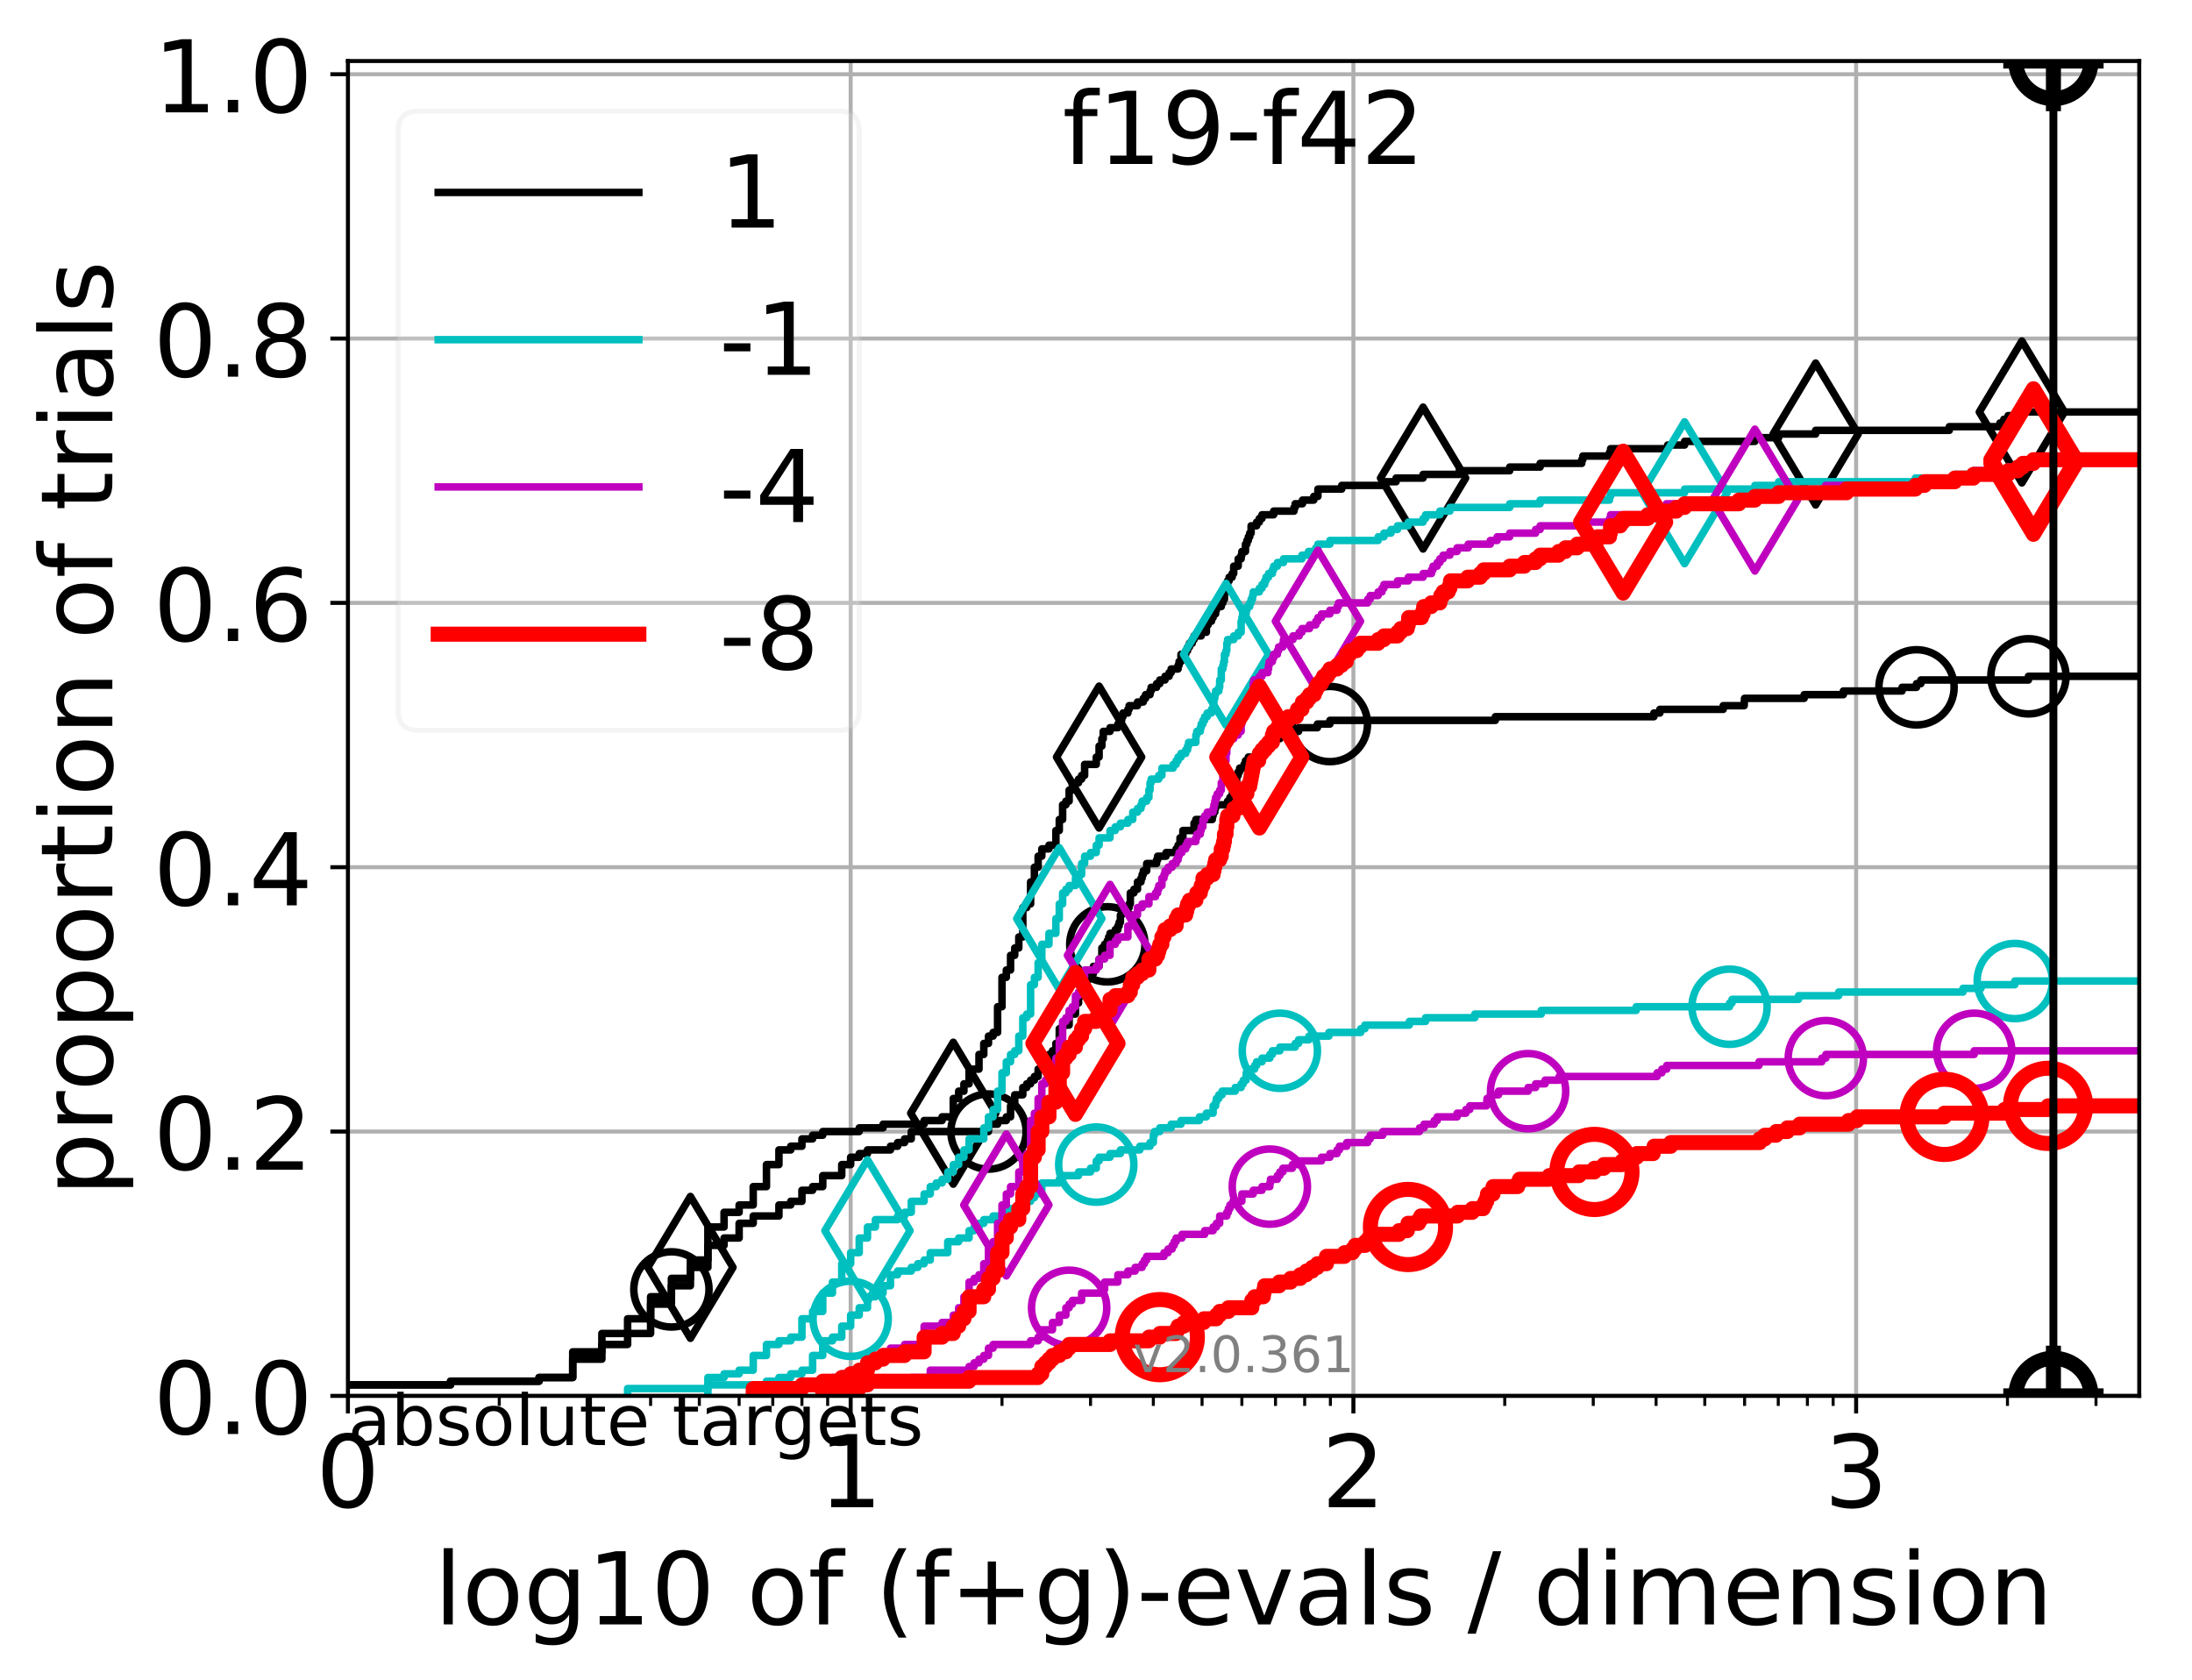 <?xml version="1.0" encoding="utf-8" standalone="no"?>
<!DOCTYPE svg PUBLIC "-//W3C//DTD SVG 1.1//EN"
  "http://www.w3.org/Graphics/SVG/1.1/DTD/svg11.dtd">
<!-- Created with matplotlib (http://matplotlib.org/) -->
<svg height="335pt" version="1.1" viewBox="0 0 437 335" width="437pt" xmlns="http://www.w3.org/2000/svg" xmlns:xlink="http://www.w3.org/1999/xlink">
 <defs>
  <style type="text/css">
*{stroke-linecap:butt;stroke-linejoin:round;}
  </style>
 </defs>
 <g id="figure_1">
  <g id="patch_1">
   <path d="M 0 335.188 
L 437.183 335.188 
L 437.183 0 
L 0 0 
z
" style="fill:#ffffff;"/>
  </g>
  <g id="axes_1">
   <g id="patch_2">
    <path d="M 69.362 278.276 
L 426.483 278.276 
L 426.483 12.164 
L 69.362 12.164 
z
" style="fill:#ffffff;"/>
   </g>
   <g id="matplotlib.axis_1">
    <g id="xtick_1">
     <g id="line2d_1">
      <path clip-path="url(#p3419645eb4)" d="M 69.362 278.276 
L 69.362 12.164 
" style="fill:none;stroke:#b0b0b0;stroke-linecap:square;stroke-width:0.8;"/>
     </g>
     <g id="line2d_2">
      <defs>
       <path d="M 0 0 
L 0 3.5 
" id="md3da821aae" style="stroke:#000000;stroke-width:0.8;"/>
      </defs>
      <g>
       <use style="stroke:#000000;stroke-width:0.8;" x="69.362" xlink:href="#md3da821aae" y="278.276"/>
      </g>
     </g>
     <g id="text_1">
      <!-- 0 -->
      <defs>
       <path d="M 31.781 66.406 
Q 24.172 66.406 20.328 58.906 
Q 16.5 51.422 16.5 36.375 
Q 16.5 21.391 20.328 13.891 
Q 24.172 6.391 31.781 6.391 
Q 39.453 6.391 43.281 13.891 
Q 47.125 21.391 47.125 36.375 
Q 47.125 51.422 43.281 58.906 
Q 39.453 66.406 31.781 66.406 
z
M 31.781 74.219 
Q 44.047 74.219 50.516 64.516 
Q 56.984 54.828 56.984 36.375 
Q 56.984 17.969 50.516 8.266 
Q 44.047 -1.422 31.781 -1.422 
Q 19.531 -1.422 13.062 8.266 
Q 6.594 17.969 6.594 36.375 
Q 6.594 54.828 13.062 64.516 
Q 19.531 74.219 31.781 74.219 
z
" id="DejaVuSans-30"/>
      </defs>
      <g transform="translate(63 300.473)scale(0.2 -0.2)">
       <use xlink:href="#DejaVuSans-30"/>
      </g>
     </g>
    </g>
    <g id="xtick_2">
     <g id="line2d_3">
      <path clip-path="url(#p3419645eb4)" d="M 169.589 278.276 
L 169.589 12.164 
" style="fill:none;stroke:#b0b0b0;stroke-linecap:square;stroke-width:0.8;"/>
     </g>
     <g id="line2d_4">
      <g>
       <use style="stroke:#000000;stroke-width:0.8;" x="169.589" xlink:href="#md3da821aae" y="278.276"/>
      </g>
     </g>
     <g id="text_2">
      <!-- 1 -->
      <defs>
       <path d="M 12.406 8.297 
L 28.516 8.297 
L 28.516 63.922 
L 10.984 60.406 
L 10.984 69.391 
L 28.422 72.906 
L 38.281 72.906 
L 38.281 8.297 
L 54.391 8.297 
L 54.391 0 
L 12.406 0 
z
" id="DejaVuSans-31"/>
      </defs>
      <g transform="translate(163.226 300.473)scale(0.2 -0.2)">
       <use xlink:href="#DejaVuSans-31"/>
      </g>
     </g>
    </g>
    <g id="xtick_3">
     <g id="line2d_5">
      <path clip-path="url(#p3419645eb4)" d="M 269.815 278.276 
L 269.815 12.164 
" style="fill:none;stroke:#b0b0b0;stroke-linecap:square;stroke-width:0.8;"/>
     </g>
     <g id="line2d_6">
      <g>
       <use style="stroke:#000000;stroke-width:0.8;" x="269.815" xlink:href="#md3da821aae" y="278.276"/>
      </g>
     </g>
     <g id="text_3">
      <!-- 2 -->
      <defs>
       <path d="M 19.188 8.297 
L 53.609 8.297 
L 53.609 0 
L 7.328 0 
L 7.328 8.297 
Q 12.938 14.109 22.625 23.891 
Q 32.328 33.688 34.812 36.531 
Q 39.547 41.844 41.422 45.531 
Q 43.312 49.219 43.312 52.781 
Q 43.312 58.594 39.234 62.25 
Q 35.156 65.922 28.609 65.922 
Q 23.969 65.922 18.812 64.312 
Q 13.672 62.703 7.812 59.422 
L 7.812 69.391 
Q 13.766 71.781 18.938 73 
Q 24.125 74.219 28.422 74.219 
Q 39.75 74.219 46.484 68.547 
Q 53.219 62.891 53.219 53.422 
Q 53.219 48.922 51.531 44.891 
Q 49.859 40.875 45.406 35.406 
Q 44.188 33.984 37.641 27.219 
Q 31.109 20.453 19.188 8.297 
z
" id="DejaVuSans-32"/>
      </defs>
      <g transform="translate(263.452 300.473)scale(0.2 -0.2)">
       <use xlink:href="#DejaVuSans-32"/>
      </g>
     </g>
    </g>
    <g id="xtick_4">
     <g id="line2d_7">
      <path clip-path="url(#p3419645eb4)" d="M 370.041 278.276 
L 370.041 12.164 
" style="fill:none;stroke:#b0b0b0;stroke-linecap:square;stroke-width:0.8;"/>
     </g>
     <g id="line2d_8">
      <g>
       <use style="stroke:#000000;stroke-width:0.8;" x="370.041" xlink:href="#md3da821aae" y="278.276"/>
      </g>
     </g>
     <g id="text_4">
      <!-- 3 -->
      <defs>
       <path d="M 40.578 39.312 
Q 47.656 37.797 51.625 33 
Q 55.609 28.219 55.609 21.188 
Q 55.609 10.406 48.188 4.484 
Q 40.766 -1.422 27.094 -1.422 
Q 22.516 -1.422 17.656 -0.516 
Q 12.797 0.391 7.625 2.203 
L 7.625 11.719 
Q 11.719 9.328 16.594 8.109 
Q 21.484 6.891 26.812 6.891 
Q 36.078 6.891 40.938 10.547 
Q 45.797 14.203 45.797 21.188 
Q 45.797 27.641 41.281 31.266 
Q 36.766 34.906 28.719 34.906 
L 20.219 34.906 
L 20.219 43.016 
L 29.109 43.016 
Q 36.375 43.016 40.234 45.922 
Q 44.094 48.828 44.094 54.297 
Q 44.094 59.906 40.109 62.906 
Q 36.141 65.922 28.719 65.922 
Q 24.656 65.922 20.016 65.031 
Q 15.375 64.156 9.812 62.312 
L 9.812 71.094 
Q 15.438 72.656 20.344 73.438 
Q 25.25 74.219 29.594 74.219 
Q 40.828 74.219 47.359 69.109 
Q 53.906 64.016 53.906 55.328 
Q 53.906 49.266 50.438 45.094 
Q 46.969 40.922 40.578 39.312 
z
" id="DejaVuSans-33"/>
      </defs>
      <g transform="translate(363.678 300.473)scale(0.2 -0.2)">
       <use xlink:href="#DejaVuSans-33"/>
      </g>
     </g>
    </g>
    <g id="xtick_5">
     <g id="line2d_9">
      <defs>
       <path d="M 0 0 
L 0 2 
" id="me824d12f5f" style="stroke:#000000;stroke-width:0.6;"/>
      </defs>
      <g>
       <use style="stroke:#000000;stroke-width:0.6;" x="99.534" xlink:href="#me824d12f5f" y="278.276"/>
      </g>
     </g>
    </g>
    <g id="xtick_6">
     <g id="line2d_10">
      <g>
       <use style="stroke:#000000;stroke-width:0.6;" x="117.183" xlink:href="#me824d12f5f" y="278.276"/>
      </g>
     </g>
    </g>
    <g id="xtick_7">
     <g id="line2d_11">
      <g>
       <use style="stroke:#000000;stroke-width:0.6;" x="129.705" xlink:href="#me824d12f5f" y="278.276"/>
      </g>
     </g>
    </g>
    <g id="xtick_8">
     <g id="line2d_12">
      <g>
       <use style="stroke:#000000;stroke-width:0.6;" x="139.418" xlink:href="#me824d12f5f" y="278.276"/>
      </g>
     </g>
    </g>
    <g id="xtick_9">
     <g id="line2d_13">
      <g>
       <use style="stroke:#000000;stroke-width:0.6;" x="147.354" xlink:href="#me824d12f5f" y="278.276"/>
      </g>
     </g>
    </g>
    <g id="xtick_10">
     <g id="line2d_14">
      <g>
       <use style="stroke:#000000;stroke-width:0.6;" x="154.063" xlink:href="#me824d12f5f" y="278.276"/>
      </g>
     </g>
    </g>
    <g id="xtick_11">
     <g id="line2d_15">
      <g>
       <use style="stroke:#000000;stroke-width:0.6;" x="159.876" xlink:href="#me824d12f5f" y="278.276"/>
      </g>
     </g>
    </g>
    <g id="xtick_12">
     <g id="line2d_16">
      <g>
       <use style="stroke:#000000;stroke-width:0.6;" x="165.003" xlink:href="#me824d12f5f" y="278.276"/>
      </g>
     </g>
    </g>
    <g id="xtick_13">
     <g id="line2d_17">
      <g>
       <use style="stroke:#000000;stroke-width:0.6;" x="199.76" xlink:href="#me824d12f5f" y="278.276"/>
      </g>
     </g>
    </g>
    <g id="xtick_14">
     <g id="line2d_18">
      <g>
       <use style="stroke:#000000;stroke-width:0.6;" x="217.409" xlink:href="#me824d12f5f" y="278.276"/>
      </g>
     </g>
    </g>
    <g id="xtick_15">
     <g id="line2d_19">
      <g>
       <use style="stroke:#000000;stroke-width:0.6;" x="229.931" xlink:href="#me824d12f5f" y="278.276"/>
      </g>
     </g>
    </g>
    <g id="xtick_16">
     <g id="line2d_20">
      <g>
       <use style="stroke:#000000;stroke-width:0.6;" x="239.644" xlink:href="#me824d12f5f" y="278.276"/>
      </g>
     </g>
    </g>
    <g id="xtick_17">
     <g id="line2d_21">
      <g>
       <use style="stroke:#000000;stroke-width:0.6;" x="247.58" xlink:href="#me824d12f5f" y="278.276"/>
      </g>
     </g>
    </g>
    <g id="xtick_18">
     <g id="line2d_22">
      <g>
       <use style="stroke:#000000;stroke-width:0.6;" x="254.289" xlink:href="#me824d12f5f" y="278.276"/>
      </g>
     </g>
    </g>
    <g id="xtick_19">
     <g id="line2d_23">
      <g>
       <use style="stroke:#000000;stroke-width:0.6;" x="260.102" xlink:href="#me824d12f5f" y="278.276"/>
      </g>
     </g>
    </g>
    <g id="xtick_20">
     <g id="line2d_24">
      <g>
       <use style="stroke:#000000;stroke-width:0.6;" x="265.229" xlink:href="#me824d12f5f" y="278.276"/>
      </g>
     </g>
    </g>
    <g id="xtick_21">
     <g id="line2d_25">
      <g>
       <use style="stroke:#000000;stroke-width:0.6;" x="299.986" xlink:href="#me824d12f5f" y="278.276"/>
      </g>
     </g>
    </g>
    <g id="xtick_22">
     <g id="line2d_26">
      <g>
       <use style="stroke:#000000;stroke-width:0.6;" x="317.635" xlink:href="#me824d12f5f" y="278.276"/>
      </g>
     </g>
    </g>
    <g id="xtick_23">
     <g id="line2d_27">
      <g>
       <use style="stroke:#000000;stroke-width:0.6;" x="330.157" xlink:href="#me824d12f5f" y="278.276"/>
      </g>
     </g>
    </g>
    <g id="xtick_24">
     <g id="line2d_28">
      <g>
       <use style="stroke:#000000;stroke-width:0.6;" x="339.87" xlink:href="#me824d12f5f" y="278.276"/>
      </g>
     </g>
    </g>
    <g id="xtick_25">
     <g id="line2d_29">
      <g>
       <use style="stroke:#000000;stroke-width:0.6;" x="347.806" xlink:href="#me824d12f5f" y="278.276"/>
      </g>
     </g>
    </g>
    <g id="xtick_26">
     <g id="line2d_30">
      <g>
       <use style="stroke:#000000;stroke-width:0.6;" x="354.516" xlink:href="#me824d12f5f" y="278.276"/>
      </g>
     </g>
    </g>
    <g id="xtick_27">
     <g id="line2d_31">
      <g>
       <use style="stroke:#000000;stroke-width:0.6;" x="360.328" xlink:href="#me824d12f5f" y="278.276"/>
      </g>
     </g>
    </g>
    <g id="xtick_28">
     <g id="line2d_32">
      <g>
       <use style="stroke:#000000;stroke-width:0.6;" x="365.455" xlink:href="#me824d12f5f" y="278.276"/>
      </g>
     </g>
    </g>
    <g id="xtick_29">
     <g id="line2d_33">
      <g>
       <use style="stroke:#000000;stroke-width:0.6;" x="400.212" xlink:href="#me824d12f5f" y="278.276"/>
      </g>
     </g>
    </g>
    <g id="xtick_30">
     <g id="line2d_34">
      <g>
       <use style="stroke:#000000;stroke-width:0.6;" x="417.861" xlink:href="#me824d12f5f" y="278.276"/>
      </g>
     </g>
    </g>
    <g id="text_5">
     <!-- log10 of (f+g)-evals / dimension -->
     <defs>
      <path d="M 9.422 75.984 
L 18.406 75.984 
L 18.406 0 
L 9.422 0 
z
" id="DejaVuSans-6c"/>
      <path d="M 30.609 48.391 
Q 23.391 48.391 19.188 42.75 
Q 14.984 37.109 14.984 27.297 
Q 14.984 17.484 19.156 11.844 
Q 23.344 6.203 30.609 6.203 
Q 37.797 6.203 41.984 11.859 
Q 46.188 17.531 46.188 27.297 
Q 46.188 37.016 41.984 42.703 
Q 37.797 48.391 30.609 48.391 
z
M 30.609 56 
Q 42.328 56 49.016 48.375 
Q 55.719 40.766 55.719 27.297 
Q 55.719 13.875 49.016 6.219 
Q 42.328 -1.422 30.609 -1.422 
Q 18.844 -1.422 12.172 6.219 
Q 5.516 13.875 5.516 27.297 
Q 5.516 40.766 12.172 48.375 
Q 18.844 56 30.609 56 
z
" id="DejaVuSans-6f"/>
      <path d="M 45.406 27.984 
Q 45.406 37.75 41.375 43.109 
Q 37.359 48.484 30.078 48.484 
Q 22.859 48.484 18.828 43.109 
Q 14.797 37.75 14.797 27.984 
Q 14.797 18.266 18.828 12.891 
Q 22.859 7.516 30.078 7.516 
Q 37.359 7.516 41.375 12.891 
Q 45.406 18.266 45.406 27.984 
z
M 54.391 6.781 
Q 54.391 -7.172 48.188 -13.984 
Q 42 -20.797 29.203 -20.797 
Q 24.469 -20.797 20.266 -20.094 
Q 16.062 -19.391 12.109 -17.922 
L 12.109 -9.188 
Q 16.062 -11.328 19.922 -12.344 
Q 23.781 -13.375 27.781 -13.375 
Q 36.625 -13.375 41.016 -8.766 
Q 45.406 -4.156 45.406 5.172 
L 45.406 9.625 
Q 42.625 4.781 38.281 2.391 
Q 33.938 0 27.875 0 
Q 17.828 0 11.672 7.656 
Q 5.516 15.328 5.516 27.984 
Q 5.516 40.672 11.672 48.328 
Q 17.828 56 27.875 56 
Q 33.938 56 38.281 53.609 
Q 42.625 51.219 45.406 46.391 
L 45.406 54.688 
L 54.391 54.688 
z
" id="DejaVuSans-67"/>
      <path id="DejaVuSans-20"/>
      <path d="M 37.109 75.984 
L 37.109 68.5 
L 28.516 68.5 
Q 23.688 68.5 21.797 66.547 
Q 19.922 64.594 19.922 59.516 
L 19.922 54.688 
L 34.719 54.688 
L 34.719 47.703 
L 19.922 47.703 
L 19.922 0 
L 10.891 0 
L 10.891 47.703 
L 2.297 47.703 
L 2.297 54.688 
L 10.891 54.688 
L 10.891 58.5 
Q 10.891 67.625 15.141 71.797 
Q 19.391 75.984 28.609 75.984 
z
" id="DejaVuSans-66"/>
      <path d="M 31 75.875 
Q 24.469 64.656 21.281 53.656 
Q 18.109 42.672 18.109 31.391 
Q 18.109 20.125 21.312 9.062 
Q 24.516 -2 31 -13.188 
L 23.188 -13.188 
Q 15.875 -1.703 12.234 9.375 
Q 8.594 20.453 8.594 31.391 
Q 8.594 42.281 12.203 53.312 
Q 15.828 64.359 23.188 75.875 
z
" id="DejaVuSans-28"/>
      <path d="M 46 62.703 
L 46 35.5 
L 73.188 35.5 
L 73.188 27.203 
L 46 27.203 
L 46 0 
L 37.797 0 
L 37.797 27.203 
L 10.594 27.203 
L 10.594 35.5 
L 37.797 35.5 
L 37.797 62.703 
z
" id="DejaVuSans-2b"/>
      <path d="M 8.016 75.875 
L 15.828 75.875 
Q 23.141 64.359 26.781 53.312 
Q 30.422 42.281 30.422 31.391 
Q 30.422 20.453 26.781 9.375 
Q 23.141 -1.703 15.828 -13.188 
L 8.016 -13.188 
Q 14.5 -2 17.703 9.062 
Q 20.906 20.125 20.906 31.391 
Q 20.906 42.672 17.703 53.656 
Q 14.5 64.656 8.016 75.875 
z
" id="DejaVuSans-29"/>
      <path d="M 4.891 31.391 
L 31.203 31.391 
L 31.203 23.391 
L 4.891 23.391 
z
" id="DejaVuSans-2d"/>
      <path d="M 56.203 29.594 
L 56.203 25.203 
L 14.891 25.203 
Q 15.484 15.922 20.484 11.062 
Q 25.484 6.203 34.422 6.203 
Q 39.594 6.203 44.453 7.469 
Q 49.312 8.734 54.109 11.281 
L 54.109 2.781 
Q 49.266 0.734 44.188 -0.344 
Q 39.109 -1.422 33.891 -1.422 
Q 20.797 -1.422 13.156 6.188 
Q 5.516 13.812 5.516 26.812 
Q 5.516 40.234 12.766 48.109 
Q 20.016 56 32.328 56 
Q 43.359 56 49.781 48.891 
Q 56.203 41.797 56.203 29.594 
z
M 47.219 32.234 
Q 47.125 39.594 43.094 43.984 
Q 39.062 48.391 32.422 48.391 
Q 24.906 48.391 20.391 44.141 
Q 15.875 39.891 15.188 32.172 
z
" id="DejaVuSans-65"/>
      <path d="M 2.984 54.688 
L 12.5 54.688 
L 29.594 8.797 
L 46.688 54.688 
L 56.203 54.688 
L 35.688 0 
L 23.484 0 
z
" id="DejaVuSans-76"/>
      <path d="M 34.281 27.484 
Q 23.391 27.484 19.188 25 
Q 14.984 22.516 14.984 16.5 
Q 14.984 11.719 18.141 8.906 
Q 21.297 6.109 26.703 6.109 
Q 34.188 6.109 38.703 11.406 
Q 43.219 16.703 43.219 25.484 
L 43.219 27.484 
z
M 52.203 31.203 
L 52.203 0 
L 43.219 0 
L 43.219 8.297 
Q 40.141 3.328 35.547 0.953 
Q 30.953 -1.422 24.312 -1.422 
Q 15.922 -1.422 10.953 3.297 
Q 6 8.016 6 15.922 
Q 6 25.141 12.172 29.828 
Q 18.359 34.516 30.609 34.516 
L 43.219 34.516 
L 43.219 35.406 
Q 43.219 41.609 39.141 45 
Q 35.062 48.391 27.688 48.391 
Q 23 48.391 18.547 47.266 
Q 14.109 46.141 10.016 43.891 
L 10.016 52.203 
Q 14.938 54.109 19.578 55.047 
Q 24.219 56 28.609 56 
Q 40.484 56 46.344 49.844 
Q 52.203 43.703 52.203 31.203 
z
" id="DejaVuSans-61"/>
      <path d="M 44.281 53.078 
L 44.281 44.578 
Q 40.484 46.531 36.375 47.5 
Q 32.281 48.484 27.875 48.484 
Q 21.188 48.484 17.844 46.438 
Q 14.5 44.391 14.5 40.281 
Q 14.5 37.156 16.891 35.375 
Q 19.281 33.594 26.516 31.984 
L 29.594 31.297 
Q 39.156 29.25 43.188 25.516 
Q 47.219 21.781 47.219 15.094 
Q 47.219 7.469 41.188 3.016 
Q 35.156 -1.422 24.609 -1.422 
Q 20.219 -1.422 15.453 -0.562 
Q 10.688 0.297 5.422 2 
L 5.422 11.281 
Q 10.406 8.688 15.234 7.391 
Q 20.062 6.109 24.812 6.109 
Q 31.156 6.109 34.562 8.281 
Q 37.984 10.453 37.984 14.406 
Q 37.984 18.062 35.516 20.016 
Q 33.062 21.969 24.703 23.781 
L 21.578 24.516 
Q 13.234 26.266 9.516 29.906 
Q 5.812 33.547 5.812 39.891 
Q 5.812 47.609 11.281 51.797 
Q 16.75 56 26.812 56 
Q 31.781 56 36.172 55.266 
Q 40.578 54.547 44.281 53.078 
z
" id="DejaVuSans-73"/>
      <path d="M 25.391 72.906 
L 33.688 72.906 
L 8.297 -9.281 
L 0 -9.281 
z
" id="DejaVuSans-2f"/>
      <path d="M 45.406 46.391 
L 45.406 75.984 
L 54.391 75.984 
L 54.391 0 
L 45.406 0 
L 45.406 8.203 
Q 42.578 3.328 38.25 0.953 
Q 33.938 -1.422 27.875 -1.422 
Q 17.969 -1.422 11.734 6.484 
Q 5.516 14.406 5.516 27.297 
Q 5.516 40.188 11.734 48.094 
Q 17.969 56 27.875 56 
Q 33.938 56 38.25 53.625 
Q 42.578 51.266 45.406 46.391 
z
M 14.797 27.297 
Q 14.797 17.391 18.875 11.75 
Q 22.953 6.109 30.078 6.109 
Q 37.203 6.109 41.297 11.75 
Q 45.406 17.391 45.406 27.297 
Q 45.406 37.203 41.297 42.844 
Q 37.203 48.484 30.078 48.484 
Q 22.953 48.484 18.875 42.844 
Q 14.797 37.203 14.797 27.297 
z
" id="DejaVuSans-64"/>
      <path d="M 9.422 54.688 
L 18.406 54.688 
L 18.406 0 
L 9.422 0 
z
M 9.422 75.984 
L 18.406 75.984 
L 18.406 64.594 
L 9.422 64.594 
z
" id="DejaVuSans-69"/>
      <path d="M 52 44.188 
Q 55.375 50.25 60.062 53.125 
Q 64.75 56 71.094 56 
Q 79.641 56 84.281 50.016 
Q 88.922 44.047 88.922 33.016 
L 88.922 0 
L 79.891 0 
L 79.891 32.719 
Q 79.891 40.578 77.094 44.375 
Q 74.312 48.188 68.609 48.188 
Q 61.625 48.188 57.562 43.547 
Q 53.516 38.922 53.516 30.906 
L 53.516 0 
L 44.484 0 
L 44.484 32.719 
Q 44.484 40.625 41.703 44.406 
Q 38.922 48.188 33.109 48.188 
Q 26.219 48.188 22.156 43.531 
Q 18.109 38.875 18.109 30.906 
L 18.109 0 
L 9.078 0 
L 9.078 54.688 
L 18.109 54.688 
L 18.109 46.188 
Q 21.188 51.219 25.484 53.609 
Q 29.781 56 35.688 56 
Q 41.656 56 45.828 52.969 
Q 50 49.953 52 44.188 
z
" id="DejaVuSans-6d"/>
      <path d="M 54.891 33.016 
L 54.891 0 
L 45.906 0 
L 45.906 32.719 
Q 45.906 40.484 42.875 44.328 
Q 39.844 48.188 33.797 48.188 
Q 26.516 48.188 22.312 43.547 
Q 18.109 38.922 18.109 30.906 
L 18.109 0 
L 9.078 0 
L 9.078 54.688 
L 18.109 54.688 
L 18.109 46.188 
Q 21.344 51.125 25.703 53.562 
Q 30.078 56 35.797 56 
Q 45.219 56 50.047 50.172 
Q 54.891 44.344 54.891 33.016 
z
" id="DejaVuSans-6e"/>
     </defs>
     <g transform="translate(86.583 323.829)scale(0.2 -0.2)">
      <use xlink:href="#DejaVuSans-6c"/>
      <use x="27.783" xlink:href="#DejaVuSans-6f"/>
      <use x="88.965" xlink:href="#DejaVuSans-67"/>
      <use x="152.441" xlink:href="#DejaVuSans-31"/>
      <use x="216.064" xlink:href="#DejaVuSans-30"/>
      <use x="279.688" xlink:href="#DejaVuSans-20"/>
      <use x="311.475" xlink:href="#DejaVuSans-6f"/>
      <use x="372.656" xlink:href="#DejaVuSans-66"/>
      <use x="407.861" xlink:href="#DejaVuSans-20"/>
      <use x="439.648" xlink:href="#DejaVuSans-28"/>
      <use x="478.662" xlink:href="#DejaVuSans-66"/>
      <use x="513.867" xlink:href="#DejaVuSans-2b"/>
      <use x="597.656" xlink:href="#DejaVuSans-67"/>
      <use x="661.133" xlink:href="#DejaVuSans-29"/>
      <use x="700.146" xlink:href="#DejaVuSans-2d"/>
      <use x="736.23" xlink:href="#DejaVuSans-65"/>
      <use x="797.754" xlink:href="#DejaVuSans-76"/>
      <use x="856.934" xlink:href="#DejaVuSans-61"/>
      <use x="918.213" xlink:href="#DejaVuSans-6c"/>
      <use x="945.996" xlink:href="#DejaVuSans-73"/>
      <use x="998.096" xlink:href="#DejaVuSans-20"/>
      <use x="1029.883" xlink:href="#DejaVuSans-2f"/>
      <use x="1063.574" xlink:href="#DejaVuSans-20"/>
      <use x="1095.361" xlink:href="#DejaVuSans-64"/>
      <use x="1158.838" xlink:href="#DejaVuSans-69"/>
      <use x="1186.621" xlink:href="#DejaVuSans-6d"/>
      <use x="1284.033" xlink:href="#DejaVuSans-65"/>
      <use x="1345.557" xlink:href="#DejaVuSans-6e"/>
      <use x="1408.936" xlink:href="#DejaVuSans-73"/>
      <use x="1461.035" xlink:href="#DejaVuSans-69"/>
      <use x="1488.818" xlink:href="#DejaVuSans-6f"/>
      <use x="1550" xlink:href="#DejaVuSans-6e"/>
     </g>
    </g>
   </g>
   <g id="matplotlib.axis_2">
    <g id="ytick_1">
     <g id="line2d_35">
      <path clip-path="url(#p3419645eb4)" d="M 69.362 278.276 
L 426.483 278.276 
" style="fill:none;stroke:#b0b0b0;stroke-linecap:square;stroke-width:0.8;"/>
     </g>
     <g id="line2d_36">
      <defs>
       <path d="M 0 0 
L -3.5 0 
" id="m84663c6aaa" style="stroke:#000000;stroke-width:0.8;"/>
      </defs>
      <g>
       <use style="stroke:#000000;stroke-width:0.8;" x="69.362" xlink:href="#m84663c6aaa" y="278.276"/>
      </g>
     </g>
     <g id="text_6">
      <!-- 0.0 -->
      <defs>
       <path d="M 10.688 12.406 
L 21 12.406 
L 21 0 
L 10.688 0 
z
" id="DejaVuSans-2e"/>
      </defs>
      <g transform="translate(30.556 285.874)scale(0.2 -0.2)">
       <use xlink:href="#DejaVuSans-30"/>
       <use x="63.623" xlink:href="#DejaVuSans-2e"/>
       <use x="95.41" xlink:href="#DejaVuSans-30"/>
      </g>
     </g>
    </g>
    <g id="ytick_2">
     <g id="line2d_37">
      <path clip-path="url(#p3419645eb4)" d="M 69.362 225.58 
L 426.483 225.58 
" style="fill:none;stroke:#b0b0b0;stroke-linecap:square;stroke-width:0.8;"/>
     </g>
     <g id="line2d_38">
      <g>
       <use style="stroke:#000000;stroke-width:0.8;" x="69.362" xlink:href="#m84663c6aaa" y="225.58"/>
      </g>
     </g>
     <g id="text_7">
      <!-- 0.2 -->
      <g transform="translate(30.556 233.179)scale(0.2 -0.2)">
       <use xlink:href="#DejaVuSans-30"/>
       <use x="63.623" xlink:href="#DejaVuSans-2e"/>
       <use x="95.41" xlink:href="#DejaVuSans-32"/>
      </g>
     </g>
    </g>
    <g id="ytick_3">
     <g id="line2d_39">
      <path clip-path="url(#p3419645eb4)" d="M 69.362 172.885 
L 426.483 172.885 
" style="fill:none;stroke:#b0b0b0;stroke-linecap:square;stroke-width:0.8;"/>
     </g>
     <g id="line2d_40">
      <g>
       <use style="stroke:#000000;stroke-width:0.8;" x="69.362" xlink:href="#m84663c6aaa" y="172.885"/>
      </g>
     </g>
     <g id="text_8">
      <!-- 0.4 -->
      <defs>
       <path d="M 37.797 64.312 
L 12.891 25.391 
L 37.797 25.391 
z
M 35.203 72.906 
L 47.609 72.906 
L 47.609 25.391 
L 58.016 25.391 
L 58.016 17.188 
L 47.609 17.188 
L 47.609 0 
L 37.797 0 
L 37.797 17.188 
L 4.891 17.188 
L 4.891 26.703 
z
" id="DejaVuSans-34"/>
      </defs>
      <g transform="translate(30.556 180.483)scale(0.2 -0.2)">
       <use xlink:href="#DejaVuSans-30"/>
       <use x="63.623" xlink:href="#DejaVuSans-2e"/>
       <use x="95.41" xlink:href="#DejaVuSans-34"/>
      </g>
     </g>
    </g>
    <g id="ytick_4">
     <g id="line2d_41">
      <path clip-path="url(#p3419645eb4)" d="M 69.362 120.189 
L 426.483 120.189 
" style="fill:none;stroke:#b0b0b0;stroke-linecap:square;stroke-width:0.8;"/>
     </g>
     <g id="line2d_42">
      <g>
       <use style="stroke:#000000;stroke-width:0.8;" x="69.362" xlink:href="#m84663c6aaa" y="120.189"/>
      </g>
     </g>
     <g id="text_9">
      <!-- 0.6 -->
      <defs>
       <path d="M 33.016 40.375 
Q 26.375 40.375 22.484 35.828 
Q 18.609 31.297 18.609 23.391 
Q 18.609 15.531 22.484 10.953 
Q 26.375 6.391 33.016 6.391 
Q 39.656 6.391 43.531 10.953 
Q 47.406 15.531 47.406 23.391 
Q 47.406 31.297 43.531 35.828 
Q 39.656 40.375 33.016 40.375 
z
M 52.594 71.297 
L 52.594 62.312 
Q 48.875 64.062 45.094 64.984 
Q 41.312 65.922 37.594 65.922 
Q 27.828 65.922 22.672 59.328 
Q 17.531 52.734 16.797 39.406 
Q 19.672 43.656 24.016 45.922 
Q 28.375 48.188 33.594 48.188 
Q 44.578 48.188 50.953 41.516 
Q 57.328 34.859 57.328 23.391 
Q 57.328 12.156 50.688 5.359 
Q 44.047 -1.422 33.016 -1.422 
Q 20.359 -1.422 13.672 8.266 
Q 6.984 17.969 6.984 36.375 
Q 6.984 53.656 15.188 63.938 
Q 23.391 74.219 37.203 74.219 
Q 40.922 74.219 44.703 73.484 
Q 48.484 72.75 52.594 71.297 
z
" id="DejaVuSans-36"/>
      </defs>
      <g transform="translate(30.556 127.788)scale(0.2 -0.2)">
       <use xlink:href="#DejaVuSans-30"/>
       <use x="63.623" xlink:href="#DejaVuSans-2e"/>
       <use x="95.41" xlink:href="#DejaVuSans-36"/>
      </g>
     </g>
    </g>
    <g id="ytick_5">
     <g id="line2d_43">
      <path clip-path="url(#p3419645eb4)" d="M 69.362 67.494 
L 426.483 67.494 
" style="fill:none;stroke:#b0b0b0;stroke-linecap:square;stroke-width:0.8;"/>
     </g>
     <g id="line2d_44">
      <g>
       <use style="stroke:#000000;stroke-width:0.8;" x="69.362" xlink:href="#m84663c6aaa" y="67.494"/>
      </g>
     </g>
     <g id="text_10">
      <!-- 0.8 -->
      <defs>
       <path d="M 31.781 34.625 
Q 24.75 34.625 20.719 30.859 
Q 16.703 27.094 16.703 20.516 
Q 16.703 13.922 20.719 10.156 
Q 24.75 6.391 31.781 6.391 
Q 38.812 6.391 42.859 10.172 
Q 46.922 13.969 46.922 20.516 
Q 46.922 27.094 42.891 30.859 
Q 38.875 34.625 31.781 34.625 
z
M 21.922 38.812 
Q 15.578 40.375 12.031 44.719 
Q 8.5 49.078 8.5 55.328 
Q 8.5 64.062 14.719 69.141 
Q 20.953 74.219 31.781 74.219 
Q 42.672 74.219 48.875 69.141 
Q 55.078 64.062 55.078 55.328 
Q 55.078 49.078 51.531 44.719 
Q 48 40.375 41.703 38.812 
Q 48.828 37.156 52.797 32.312 
Q 56.781 27.484 56.781 20.516 
Q 56.781 9.906 50.312 4.234 
Q 43.844 -1.422 31.781 -1.422 
Q 19.734 -1.422 13.25 4.234 
Q 6.781 9.906 6.781 20.516 
Q 6.781 27.484 10.781 32.312 
Q 14.797 37.156 21.922 38.812 
z
M 18.312 54.391 
Q 18.312 48.734 21.844 45.562 
Q 25.391 42.391 31.781 42.391 
Q 38.141 42.391 41.719 45.562 
Q 45.312 48.734 45.312 54.391 
Q 45.312 60.062 41.719 63.234 
Q 38.141 66.406 31.781 66.406 
Q 25.391 66.406 21.844 63.234 
Q 18.312 60.062 18.312 54.391 
z
" id="DejaVuSans-38"/>
      </defs>
      <g transform="translate(30.556 75.092)scale(0.2 -0.2)">
       <use xlink:href="#DejaVuSans-30"/>
       <use x="63.623" xlink:href="#DejaVuSans-2e"/>
       <use x="95.41" xlink:href="#DejaVuSans-38"/>
      </g>
     </g>
    </g>
    <g id="ytick_6">
     <g id="line2d_45">
      <path clip-path="url(#p3419645eb4)" d="M 69.362 14.798 
L 426.483 14.798 
" style="fill:none;stroke:#b0b0b0;stroke-linecap:square;stroke-width:0.8;"/>
     </g>
     <g id="line2d_46">
      <g>
       <use style="stroke:#000000;stroke-width:0.8;" x="69.362" xlink:href="#m84663c6aaa" y="14.798"/>
      </g>
     </g>
     <g id="text_11">
      <!-- 1.0 -->
      <g transform="translate(30.556 22.397)scale(0.2 -0.2)">
       <use xlink:href="#DejaVuSans-31"/>
       <use x="63.623" xlink:href="#DejaVuSans-2e"/>
       <use x="95.41" xlink:href="#DejaVuSans-30"/>
      </g>
     </g>
    </g>
    <g id="text_12">
     <!-- proportion of trials -->
     <defs>
      <path d="M 18.109 8.203 
L 18.109 -20.797 
L 9.078 -20.797 
L 9.078 54.688 
L 18.109 54.688 
L 18.109 46.391 
Q 20.953 51.266 25.266 53.625 
Q 29.594 56 35.594 56 
Q 45.562 56 51.781 48.094 
Q 58.016 40.188 58.016 27.297 
Q 58.016 14.406 51.781 6.484 
Q 45.562 -1.422 35.594 -1.422 
Q 29.594 -1.422 25.266 0.953 
Q 20.953 3.328 18.109 8.203 
z
M 48.688 27.297 
Q 48.688 37.203 44.609 42.844 
Q 40.531 48.484 33.406 48.484 
Q 26.266 48.484 22.188 42.844 
Q 18.109 37.203 18.109 27.297 
Q 18.109 17.391 22.188 11.75 
Q 26.266 6.109 33.406 6.109 
Q 40.531 6.109 44.609 11.75 
Q 48.688 17.391 48.688 27.297 
z
" id="DejaVuSans-70"/>
      <path d="M 41.109 46.297 
Q 39.594 47.172 37.812 47.578 
Q 36.031 48 33.891 48 
Q 26.266 48 22.188 43.047 
Q 18.109 38.094 18.109 28.812 
L 18.109 0 
L 9.078 0 
L 9.078 54.688 
L 18.109 54.688 
L 18.109 46.188 
Q 20.953 51.172 25.484 53.578 
Q 30.031 56 36.531 56 
Q 37.453 56 38.578 55.875 
Q 39.703 55.766 41.062 55.516 
z
" id="DejaVuSans-72"/>
      <path d="M 18.312 70.219 
L 18.312 54.688 
L 36.812 54.688 
L 36.812 47.703 
L 18.312 47.703 
L 18.312 18.016 
Q 18.312 11.328 20.141 9.422 
Q 21.969 7.516 27.594 7.516 
L 36.812 7.516 
L 36.812 0 
L 27.594 0 
Q 17.188 0 13.234 3.875 
Q 9.281 7.766 9.281 18.016 
L 9.281 47.703 
L 2.688 47.703 
L 2.688 54.688 
L 9.281 54.688 
L 9.281 70.219 
z
" id="DejaVuSans-74"/>
     </defs>
     <g transform="translate(22.397 238.448)rotate(-90)scale(0.2 -0.2)">
      <use xlink:href="#DejaVuSans-70"/>
      <use x="63.477" xlink:href="#DejaVuSans-72"/>
      <use x="104.559" xlink:href="#DejaVuSans-6f"/>
      <use x="165.74" xlink:href="#DejaVuSans-70"/>
      <use x="229.217" xlink:href="#DejaVuSans-6f"/>
      <use x="290.398" xlink:href="#DejaVuSans-72"/>
      <use x="331.512" xlink:href="#DejaVuSans-74"/>
      <use x="370.721" xlink:href="#DejaVuSans-69"/>
      <use x="398.504" xlink:href="#DejaVuSans-6f"/>
      <use x="459.686" xlink:href="#DejaVuSans-6e"/>
      <use x="523.064" xlink:href="#DejaVuSans-20"/>
      <use x="554.852" xlink:href="#DejaVuSans-6f"/>
      <use x="616.033" xlink:href="#DejaVuSans-66"/>
      <use x="651.238" xlink:href="#DejaVuSans-20"/>
      <use x="683.025" xlink:href="#DejaVuSans-74"/>
      <use x="722.234" xlink:href="#DejaVuSans-72"/>
      <use x="763.348" xlink:href="#DejaVuSans-69"/>
      <use x="791.131" xlink:href="#DejaVuSans-61"/>
      <use x="852.41" xlink:href="#DejaVuSans-6c"/>
      <use x="880.193" xlink:href="#DejaVuSans-73"/>
     </g>
    </g>
   </g>
   <g id="line2d_47">
    <path clip-path="url(#p3419645eb4)" d="M 29.479 278.276 
L 29.479 277.544 
L 29.479 277.544 
L 29.479 277.544 
L 29.479 276.812 
L 59.65 276.812 
L 59.65 276.08 
L 89.821 276.08 
L 89.821 275.348 
L 107.47 275.348 
L 107.47 274.616 
L 114.179 274.616 
L 114.179 269.493 
L 119.992 269.493 
L 119.992 265.834 
L 125.119 265.834 
L 125.119 262.906 
L 129.705 262.906 
L 129.705 258.515 
L 133.853 258.515 
L 133.853 254.855 
L 137.641 254.855 
L 137.641 251.196 
L 141.125 251.196 
L 141.125 244.609 
L 144.35 244.609 
L 144.35 241.682 
L 147.354 241.682 
L 147.354 240.218 
L 150.163 240.218 
L 150.163 236.558 
L 152.802 236.558 
L 152.802 232.167 
L 155.29 232.167 
L 155.29 229.24 
L 157.643 229.24 
L 157.643 228.508 
L 159.876 228.508 
L 159.876 227.044 
L 161.999 227.044 
L 161.999 226.312 
L 164.024 226.312 
L 164.024 225.58 
L 171.296 225.58 
L 171.296 224.848 
L 176.049 224.848 
L 176.049 224.116 
L 184.234 224.116 
L 184.234 223.385 
L 187.814 223.385 
L 187.814 222.653 
L 190.047 222.653 
L 190.047 218.993 
L 191.122 218.993 
L 191.122 217.53 
L 192.17 217.53 
L 192.17 216.066 
L 193.195 216.066 
L 193.195 213.138 
L 195.174 213.138 
L 195.174 210.211 
L 196.13 210.211 
L 196.13 208.015 
L 197.066 208.015 
L 197.066 206.551 
L 197.983 206.551 
L 197.983 205.819 
L 198.88 205.819 
L 198.88 200.696 
L 199.76 200.696 
L 199.76 194.841 
L 200.622 194.841 
L 200.622 193.377 
L 201.467 193.377 
L 201.467 190.45 
L 202.296 190.45 
L 202.296 188.986 
L 203.11 188.986 
L 203.11 186.791 
L 203.908 186.791 
L 203.908 180.935 
L 204.693 180.935 
L 204.693 180.204 
L 205.463 180.204 
L 205.463 175.812 
L 206.22 175.812 
L 206.22 172.885 
L 206.964 172.885 
L 206.964 170.689 
L 207.696 170.689 
L 207.696 169.225 
L 209.123 169.225 
L 209.123 168.493 
L 210.505 168.493 
L 210.505 165.566 
L 211.18 165.566 
L 211.18 163.37 
L 211.844 163.37 
L 211.844 160.443 
L 212.499 160.443 
L 212.499 159.711 
L 213.144 159.711 
L 213.144 157.515 
L 213.779 157.515 
L 213.779 156.052 
L 215.023 156.052 
L 215.023 155.32 
L 215.632 155.32 
L 215.632 154.588 
L 216.232 154.588 
L 216.232 152.392 
L 218.554 152.392 
L 218.554 150.928 
L 219.116 150.928 
L 219.116 148.733 
L 219.67 148.733 
L 219.67 147.269 
L 219.945 147.269 
L 219.945 145.805 
L 221.293 145.805 
L 221.293 145.073 
L 222.857 145.073 
L 222.857 144.341 
L 223.366 144.341 
L 223.366 143.61 
L 223.618 143.61 
L 223.618 142.878 
L 223.869 142.878 
L 223.869 142.146 
L 224.858 142.146 
L 224.858 141.414 
L 225.102 141.414 
L 225.102 140.682 
L 226.772 140.682 
L 226.772 139.95 
L 227.927 139.95 
L 227.927 139.218 
L 228.38 139.218 
L 228.38 138.486 
L 229.273 138.486 
L 229.273 137.754 
L 229.493 137.754 
L 229.493 137.023 
L 230.579 137.023 
L 230.579 136.291 
L 231.217 136.291 
L 231.217 135.559 
L 232.261 135.559 
L 232.261 134.827 
L 233.079 134.827 
L 233.079 134.095 
L 233.482 134.095 
L 233.482 133.363 
L 234.864 133.363 
L 234.864 132.631 
L 235.058 132.631 
L 235.058 131.899 
L 235.443 131.899 
L 235.443 130.436 
L 236.391 130.436 
L 236.391 129.704 
L 236.765 129.704 
L 236.765 128.972 
L 237.135 128.972 
L 237.135 128.24 
L 237.685 128.24 
L 237.685 127.508 
L 238.048 127.508 
L 238.048 126.776 
L 239.469 126.776 
L 239.469 126.044 
L 240.506 126.044 
L 240.506 124.581 
L 240.846 124.581 
L 240.846 123.849 
L 241.518 123.849 
L 241.518 123.117 
L 241.85 123.117 
L 241.85 122.385 
L 242.344 122.385 
L 242.344 121.653 
L 242.507 121.653 
L 242.507 120.921 
L 243.475 120.921 
L 243.475 120.189 
L 243.792 120.189 
L 243.792 119.457 
L 244.108 119.457 
L 244.108 117.994 
L 244.421 117.994 
L 244.421 116.53 
L 244.732 116.53 
L 244.732 115.798 
L 245.04 115.798 
L 245.04 115.066 
L 245.651 115.066 
L 245.651 114.334 
L 245.954 114.334 
L 245.954 112.871 
L 246.848 112.871 
L 246.848 111.407 
L 247.434 111.407 
L 247.434 110.675 
L 247.58 110.675 
L 247.58 109.943 
L 248.299 109.943 
L 248.299 108.479 
L 248.584 108.479 
L 248.584 107.747 
L 248.866 107.747 
L 248.866 107.015 
L 249.147 107.015 
L 249.147 106.284 
L 249.426 106.284 
L 249.426 104.82 
L 250.525 104.82 
L 250.525 104.088 
L 251.064 104.088 
L 251.064 103.356 
L 251.596 103.356 
L 251.596 102.624 
L 253.915 102.624 
L 253.915 101.892 
L 257.984 101.892 
L 257.984 101.16 
L 258.211 101.16 
L 258.211 100.429 
L 259.664 100.429 
L 259.664 99.697 
L 261.913 99.697 
L 261.913 98.965 
L 262.741 98.965 
L 262.741 97.501 
L 267.49 97.501 
L 267.49 96.769 
L 275.898 96.769 
L 275.898 96.037 
L 278.327 96.037 
L 278.327 95.305 
L 283.708 95.305 
L 283.708 94.573 
L 290.921 94.573 
L 290.921 93.842 
L 300.976 93.842 
L 300.976 93.11 
L 307.042 93.11 
L 307.042 92.378 
L 315.341 92.378 
L 315.341 91.646 
L 315.555 91.646 
L 315.555 90.914 
L 320.877 90.914 
L 320.877 90.182 
L 321.092 90.182 
L 321.092 89.45 
L 332.467 89.45 
L 332.467 88.718 
L 335.841 88.718 
L 335.841 87.987 
L 349.86 87.987 
L 349.86 87.255 
L 354.59 87.255 
L 354.59 86.523 
L 361.972 86.523 
L 361.972 85.791 
L 388.614 85.791 
L 388.614 85.059 
L 398.715 85.059 
L 398.715 84.327 
L 399.483 84.327 
L 399.483 83.595 
L 400.334 83.595 
L 400.334 82.863 
L 403.084 82.863 
L 403.084 82.132 
L 403.084 82.132 
L 426.483 82.132 
L 426.483 82.132 
" style="fill:none;stroke:#000000;stroke-linecap:square;stroke-width:1.5;"/>
   </g>
   <g id="line2d_48">
    <defs>
     <path d="M -0 14.142 
L 8.485 0 
L -0 -14.142 
L -8.485 -0 
z
" id="mf02018b821" style="stroke:#000000;stroke-linejoin:miter;stroke-width:1.5;"/>
    </defs>
    <g clip-path="url(#p3419645eb4)">
     <use style="fill:none;stroke:#000000;stroke-linejoin:miter;stroke-width:1.5;" x="137.641" xlink:href="#mf02018b821" y="252.66"/>
     <use style="fill:none;stroke:#000000;stroke-linejoin:miter;stroke-width:1.5;" x="190.047" xlink:href="#mf02018b821" y="221.921"/>
     <use style="fill:none;stroke:#000000;stroke-linejoin:miter;stroke-width:1.5;" x="219.116" xlink:href="#mf02018b821" y="150.928"/>
     <use style="fill:none;stroke:#000000;stroke-linejoin:miter;stroke-width:1.5;" x="283.708" xlink:href="#mf02018b821" y="95.305"/>
     <use style="fill:none;stroke:#000000;stroke-linejoin:miter;stroke-width:1.5;" x="361.972" xlink:href="#mf02018b821" y="86.523"/>
     <use style="fill:none;stroke:#000000;stroke-linejoin:miter;stroke-width:1.5;" x="403.084" xlink:href="#mf02018b821" y="82.132"/>
    </g>
   </g>
   <g id="line2d_49"/>
   <g id="line2d_50">
    <path clip-path="url(#p3419645eb4)" d="M 29.479 278.276 
L 29.479 277.544 
L 29.479 277.544 
L 29.479 277.544 
L 29.479 276.812 
L 59.65 276.812 
L 59.65 276.08 
L 89.821 276.08 
L 89.821 275.348 
L 107.47 275.348 
L 107.47 274.616 
L 114.179 274.616 
L 114.179 270.957 
L 119.992 270.957 
L 119.992 268.029 
L 125.119 268.029 
L 125.119 265.834 
L 129.705 265.834 
L 129.705 259.979 
L 133.853 259.979 
L 133.853 256.319 
L 137.641 256.319 
L 137.641 252.66 
L 141.125 252.66 
L 141.125 248.269 
L 144.35 248.269 
L 144.35 246.805 
L 147.354 246.805 
L 147.354 243.877 
L 150.163 243.877 
L 150.163 242.413 
L 155.29 242.413 
L 155.29 240.218 
L 157.643 240.218 
L 157.643 239.486 
L 159.876 239.486 
L 159.876 237.29 
L 161.999 237.29 
L 161.999 236.558 
L 164.024 236.558 
L 164.024 234.363 
L 167.812 234.363 
L 167.812 232.167 
L 169.589 232.167 
L 169.589 230.703 
L 171.296 230.703 
L 171.296 229.972 
L 172.939 229.972 
L 172.939 229.24 
L 177.525 229.24 
L 177.525 228.508 
L 178.952 228.508 
L 178.952 227.776 
L 180.334 227.776 
L 180.334 227.044 
L 181.673 227.044 
L 181.673 225.58 
L 197.066 225.58 
L 197.066 224.116 
L 198.88 224.116 
L 198.88 223.385 
L 200.622 223.385 
L 200.622 222.653 
L 201.467 222.653 
L 201.467 220.457 
L 202.296 220.457 
L 202.296 218.261 
L 203.908 218.261 
L 203.908 216.798 
L 204.693 216.798 
L 204.693 216.066 
L 205.463 216.066 
L 205.463 215.334 
L 206.22 215.334 
L 206.22 214.602 
L 206.964 214.602 
L 206.964 213.138 
L 207.696 213.138 
L 207.696 212.406 
L 209.123 212.406 
L 209.123 210.211 
L 209.819 210.211 
L 209.819 209.479 
L 210.505 209.479 
L 210.505 208.015 
L 211.18 208.015 
L 211.18 205.088 
L 211.844 205.088 
L 211.844 204.356 
L 213.144 204.356 
L 213.144 202.16 
L 214.406 202.16 
L 214.406 199.964 
L 215.023 199.964 
L 215.023 198.501 
L 215.632 198.501 
L 215.632 197.037 
L 216.232 197.037 
L 216.232 195.573 
L 216.824 195.573 
L 216.824 194.109 
L 217.985 194.109 
L 217.985 192.646 
L 219.116 192.646 
L 219.116 191.182 
L 219.67 191.182 
L 219.67 188.986 
L 220.218 188.986 
L 220.218 188.254 
L 220.759 188.254 
L 220.759 187.522 
L 221.026 187.522 
L 221.026 186.791 
L 221.293 186.791 
L 221.293 186.059 
L 222.342 186.059 
L 222.342 185.327 
L 222.857 185.327 
L 222.857 184.595 
L 223.112 184.595 
L 223.112 183.863 
L 223.366 183.863 
L 223.366 182.399 
L 223.618 182.399 
L 223.618 181.667 
L 224.118 181.667 
L 224.118 180.935 
L 225.102 180.935 
L 225.102 180.204 
L 225.345 180.204 
L 225.345 178.008 
L 226.064 178.008 
L 226.064 177.276 
L 226.772 177.276 
L 226.772 175.812 
L 227.468 175.812 
L 227.468 175.08 
L 227.698 175.08 
L 227.698 174.349 
L 227.927 174.349 
L 227.927 173.617 
L 228.605 173.617 
L 228.605 172.153 
L 230.579 172.153 
L 230.579 171.421 
L 230.793 171.421 
L 230.793 170.689 
L 232.467 170.689 
L 232.467 169.957 
L 234.473 169.957 
L 234.473 169.225 
L 234.864 169.225 
L 234.864 168.493 
L 235.251 168.493 
L 235.251 167.03 
L 235.825 167.03 
L 235.825 165.566 
L 238.048 165.566 
L 238.048 164.102 
L 238.407 164.102 
L 238.407 163.37 
L 241.684 163.37 
L 241.684 162.638 
L 241.85 162.638 
L 241.85 161.907 
L 242.18 161.907 
L 242.18 161.175 
L 242.344 161.175 
L 242.344 160.443 
L 244.732 160.443 
L 244.732 159.711 
L 245.194 159.711 
L 245.194 158.979 
L 245.651 158.979 
L 245.651 158.247 
L 245.954 158.247 
L 245.954 157.515 
L 246.104 157.515 
L 246.104 156.783 
L 246.254 156.783 
L 246.254 156.052 
L 246.552 156.052 
L 246.552 154.588 
L 246.848 154.588 
L 246.848 153.856 
L 247.142 153.856 
L 247.142 153.124 
L 248.013 153.124 
L 248.013 152.392 
L 248.299 152.392 
L 248.299 151.66 
L 248.866 151.66 
L 248.866 150.928 
L 251.064 150.928 
L 251.064 150.196 
L 251.331 150.196 
L 251.331 149.465 
L 252.383 149.465 
L 252.383 148.733 
L 252.642 148.733 
L 252.642 148.001 
L 253.915 148.001 
L 253.915 147.269 
L 255.151 147.269 
L 255.151 145.805 
L 258.888 145.805 
L 258.888 145.073 
L 262.638 145.073 
L 262.638 144.341 
L 265.132 144.341 
L 265.132 143.61 
L 298.118 143.61 
L 298.118 142.878 
L 329.719 142.878 
L 329.719 142.146 
L 330.912 142.146 
L 330.912 141.414 
L 343.541 141.414 
L 343.541 140.682 
L 347.719 140.682 
L 347.791 139.218 
L 359.681 139.218 
L 359.681 138.486 
L 367.495 138.486 
L 367.495 137.754 
L 379.193 137.754 
L 379.193 137.023 
L 382.079 137.023 
L 382.079 136.291 
L 382.942 136.291 
L 382.942 135.559 
L 404.392 135.559 
L 404.392 134.827 
L 404.392 134.827 
L 426.483 134.827 
L 426.483 134.827 
" style="fill:none;stroke:#000000;stroke-linecap:square;stroke-width:1.5;"/>
   </g>
   <g id="line2d_51">
    <defs>
     <path d="M 0 7.5 
C 1.989 7.5 3.897 6.71 5.303 5.303 
C 6.71 3.897 7.5 1.989 7.5 0 
C 7.5 -1.989 6.71 -3.897 5.303 -5.303 
C 3.897 -6.71 1.989 -7.5 0 -7.5 
C -1.989 -7.5 -3.897 -6.71 -5.303 -5.303 
C -6.71 -3.897 -7.5 -1.989 -7.5 0 
C -7.5 1.989 -6.71 3.897 -5.303 5.303 
C -3.897 6.71 -1.989 7.5 0 7.5 
z
" id="m7919e1a0b5" style="stroke:#000000;stroke-width:1.5;"/>
    </defs>
    <g clip-path="url(#p3419645eb4)">
     <use style="fill:none;stroke:#000000;stroke-width:1.5;" x="133.853" xlink:href="#m7919e1a0b5" y="257.051"/>
     <use style="fill:none;stroke:#000000;stroke-width:1.5;" x="197.066" xlink:href="#m7919e1a0b5" y="225.58"/>
     <use style="fill:none;stroke:#000000;stroke-width:1.5;" x="220.759" xlink:href="#m7919e1a0b5" y="188.254"/>
     <use style="fill:none;stroke:#000000;stroke-width:1.5;" x="265.132" xlink:href="#m7919e1a0b5" y="144.341"/>
     <use style="fill:none;stroke:#000000;stroke-width:1.5;" x="382.079" xlink:href="#m7919e1a0b5" y="137.023"/>
     <use style="fill:none;stroke:#000000;stroke-width:1.5;" x="404.392" xlink:href="#m7919e1a0b5" y="134.827"/>
    </g>
   </g>
   <g id="line2d_52"/>
   <g id="line2d_53">
    <path clip-path="url(#p3419645eb4)" d="M 125.119 278.276 
L 125.119 277.544 
L 125.119 277.544 
L 125.119 277.544 
L 125.119 276.812 
L 141.125 276.812 
L 141.125 274.616 
L 144.35 274.616 
L 144.35 273.884 
L 147.354 273.884 
L 147.354 273.152 
L 150.163 273.152 
L 150.163 270.225 
L 152.802 270.225 
L 152.802 268.029 
L 155.29 268.029 
L 155.29 267.297 
L 157.643 267.297 
L 157.643 266.566 
L 159.876 266.566 
L 159.876 262.906 
L 161.999 262.906 
L 161.999 261.442 
L 164.024 261.442 
L 164.024 257.783 
L 165.959 257.783 
L 165.959 255.587 
L 167.812 255.587 
L 167.812 251.928 
L 169.589 251.928 
L 169.589 249.732 
L 171.296 249.732 
L 171.296 246.805 
L 172.939 246.805 
L 172.939 244.609 
L 174.522 244.609 
L 174.522 243.145 
L 178.952 243.145 
L 178.952 242.413 
L 180.334 242.413 
L 180.334 241.682 
L 181.673 241.682 
L 181.673 239.486 
L 184.234 239.486 
L 184.234 238.022 
L 185.461 238.022 
L 185.461 236.558 
L 186.653 236.558 
L 186.653 235.827 
L 187.814 235.827 
L 187.814 235.095 
L 188.945 235.095 
L 188.945 233.631 
L 190.047 233.631 
L 190.047 232.167 
L 191.122 232.167 
L 191.122 230.703 
L 192.17 230.703 
L 192.17 229.24 
L 193.195 229.24 
L 193.195 227.044 
L 196.13 227.044 
L 196.13 224.848 
L 197.066 224.848 
L 197.066 222.653 
L 197.983 222.653 
L 197.983 221.189 
L 198.88 221.189 
L 198.88 217.53 
L 199.76 217.53 
L 199.76 213.87 
L 200.622 213.87 
L 200.622 211.674 
L 201.467 211.674 
L 201.467 210.211 
L 202.296 210.211 
L 202.296 209.479 
L 203.11 209.479 
L 203.11 206.551 
L 203.908 206.551 
L 203.908 202.892 
L 204.693 202.892 
L 204.693 202.16 
L 205.463 202.16 
L 205.463 196.305 
L 206.22 196.305 
L 206.22 194.841 
L 206.964 194.841 
L 206.964 191.914 
L 207.696 191.914 
L 207.696 188.254 
L 209.123 188.254 
L 209.123 186.059 
L 210.505 186.059 
L 210.505 183.131 
L 211.18 183.131 
L 211.18 180.204 
L 211.844 180.204 
L 211.844 178.008 
L 212.499 178.008 
L 212.499 177.276 
L 213.144 177.276 
L 213.144 176.544 
L 214.406 176.544 
L 214.406 175.08 
L 215.023 175.08 
L 215.023 174.349 
L 215.632 174.349 
L 215.632 172.153 
L 216.232 172.153 
L 216.232 170.689 
L 217.409 170.689 
L 217.409 169.957 
L 218.554 169.957 
L 218.554 168.493 
L 219.116 168.493 
L 219.116 167.03 
L 221.293 167.03 
L 221.293 165.566 
L 222.342 165.566 
L 222.342 164.834 
L 223.366 164.834 
L 223.366 164.102 
L 224.858 164.102 
L 224.858 163.37 
L 225.826 163.37 
L 225.826 161.907 
L 226.772 161.907 
L 226.772 161.175 
L 227.468 161.175 
L 227.468 160.443 
L 227.698 160.443 
L 227.698 159.711 
L 228.605 159.711 
L 228.605 158.979 
L 229.051 158.979 
L 229.051 157.515 
L 229.273 157.515 
L 229.273 156.052 
L 229.493 156.052 
L 229.493 155.32 
L 231.006 155.32 
L 231.006 154.588 
L 231.638 154.588 
L 231.638 153.124 
L 233.881 153.124 
L 233.881 152.392 
L 234.473 152.392 
L 234.473 151.66 
L 234.864 151.66 
L 234.864 150.928 
L 235.443 150.928 
L 235.443 150.196 
L 236.391 150.196 
L 236.391 149.465 
L 236.765 149.465 
L 236.765 148.733 
L 236.95 148.733 
L 236.95 148.001 
L 238.407 148.001 
L 238.407 146.537 
L 238.586 146.537 
L 238.586 145.805 
L 239.294 145.805 
L 239.294 145.073 
L 239.469 145.073 
L 239.469 144.341 
L 239.817 144.341 
L 239.817 143.61 
L 240.163 143.61 
L 240.163 142.878 
L 240.676 142.878 
L 240.676 142.146 
L 241.518 142.146 
L 241.518 141.414 
L 241.85 141.414 
L 241.85 139.95 
L 242.015 139.95 
L 242.015 139.218 
L 242.18 139.218 
L 242.18 138.486 
L 242.344 138.486 
L 242.344 137.754 
L 242.994 137.754 
L 242.994 137.023 
L 243.155 137.023 
L 243.155 135.559 
L 243.475 135.559 
L 243.475 133.363 
L 243.792 133.363 
L 243.792 132.631 
L 243.95 132.631 
L 243.95 131.899 
L 244.108 131.899 
L 244.108 130.436 
L 244.421 130.436 
L 244.421 129.704 
L 244.577 129.704 
L 244.577 128.24 
L 244.732 128.24 
L 244.732 127.508 
L 245.954 127.508 
L 245.954 126.776 
L 246.848 126.776 
L 246.848 126.044 
L 247.434 126.044 
L 247.434 123.849 
L 247.58 123.849 
L 247.58 123.117 
L 247.725 123.117 
L 247.725 122.385 
L 248.442 122.385 
L 248.442 121.653 
L 248.584 121.653 
L 248.584 120.921 
L 249.147 120.921 
L 249.147 120.189 
L 249.426 120.189 
L 249.426 119.457 
L 249.703 119.457 
L 249.703 118.726 
L 249.841 118.726 
L 249.841 117.994 
L 251.064 117.994 
L 251.064 117.262 
L 251.596 117.262 
L 251.596 116.53 
L 252.122 116.53 
L 252.122 115.798 
L 252.383 115.798 
L 252.383 115.066 
L 252.9 115.066 
L 252.9 114.334 
L 253.663 114.334 
L 253.663 113.602 
L 253.915 113.602 
L 253.915 112.871 
L 254.661 112.871 
L 254.661 112.139 
L 255.877 112.139 
L 255.877 111.407 
L 259.554 111.407 
L 259.554 110.675 
L 260.857 110.675 
L 260.857 109.943 
L 262.329 109.943 
L 262.329 109.211 
L 262.741 109.211 
L 262.741 108.479 
L 265.132 108.479 
L 265.132 107.747 
L 274.748 107.747 
L 274.748 107.015 
L 275.898 107.015 
L 275.898 106.284 
L 277.313 106.284 
L 277.313 105.552 
L 278.613 105.552 
L 278.613 104.82 
L 280.764 104.82 
L 280.764 104.088 
L 283.708 104.088 
L 283.708 103.356 
L 284.211 103.356 
L 284.211 102.624 
L 287.055 102.624 
L 287.055 101.892 
L 289.059 101.892 
L 289.059 101.16 
L 300.976 101.16 
L 300.976 100.429 
L 307.042 100.429 
L 307.042 99.697 
L 320.877 99.697 
L 320.877 98.965 
L 321.092 98.965 
L 321.092 98.233 
L 335.841 98.233 
L 335.841 97.501 
L 349.86 97.501 
L 349.86 96.769 
L 354.59 96.769 
L 354.59 96.037 
L 381.841 96.037 
L 381.841 95.305 
L 389.708 95.305 
L 389.708 94.573 
L 393.434 94.573 
L 393.434 93.842 
L 400.334 93.842 
L 400.334 93.11 
L 402.311 93.11 
L 402.311 92.378 
L 405.385 92.378 
L 405.385 91.646 
L 405.385 91.646 
L 426.483 91.646 
L 426.483 91.646 
" style="fill:none;stroke:#00bfbf;stroke-linecap:square;stroke-width:1.5;"/>
   </g>
   <g id="line2d_54">
    <defs>
     <path d="M -0 14.142 
L 8.485 0 
L -0 -14.142 
L -8.485 -0 
z
" id="mf598046fd7" style="stroke:#00bfbf;stroke-linejoin:miter;stroke-width:1.5;"/>
    </defs>
    <g clip-path="url(#p3419645eb4)">
     <use style="fill:none;stroke:#00bfbf;stroke-linejoin:miter;stroke-width:1.5;" x="172.939" xlink:href="#mf598046fd7" y="245.341"/>
     <use style="fill:none;stroke:#00bfbf;stroke-linejoin:miter;stroke-width:1.5;" x="211.18" xlink:href="#mf598046fd7" y="183.131"/>
     <use style="fill:none;stroke:#00bfbf;stroke-linejoin:miter;stroke-width:1.5;" x="244.421" xlink:href="#mf598046fd7" y="130.436"/>
     <use style="fill:none;stroke:#00bfbf;stroke-linejoin:miter;stroke-width:1.5;" x="335.841" xlink:href="#mf598046fd7" y="98.233"/>
     <use style="fill:none;stroke:#00bfbf;stroke-linejoin:miter;stroke-width:1.5;" x="405.385" xlink:href="#mf598046fd7" y="91.646"/>
    </g>
   </g>
   <g id="line2d_55"/>
   <g id="line2d_56">
    <path clip-path="url(#p3419645eb4)" d="M 141.125 278.276 
L 141.125 277.544 
L 141.125 277.544 
L 141.125 277.544 
L 141.125 276.812 
L 141.125 276.812 
L 141.125 276.812 
L 141.125 276.08 
L 152.802 276.08 
L 152.802 275.348 
L 155.29 275.348 
L 155.29 274.616 
L 157.643 274.616 
L 157.643 273.884 
L 159.876 273.884 
L 159.876 273.152 
L 161.999 273.152 
L 161.999 270.225 
L 164.024 270.225 
L 164.024 267.297 
L 165.959 267.297 
L 165.959 266.566 
L 167.812 266.566 
L 167.812 264.37 
L 169.589 264.37 
L 169.589 262.174 
L 171.296 262.174 
L 171.296 260.711 
L 172.939 260.711 
L 172.939 258.515 
L 174.522 258.515 
L 174.522 257.783 
L 176.049 257.783 
L 176.049 256.319 
L 177.525 256.319 
L 177.525 254.124 
L 178.952 254.124 
L 178.952 253.392 
L 181.673 253.392 
L 181.673 252.66 
L 182.973 252.66 
L 182.973 251.928 
L 184.234 251.928 
L 184.234 251.196 
L 185.461 251.196 
L 185.461 249.732 
L 188.945 249.732 
L 188.945 247.537 
L 191.122 247.537 
L 191.122 246.805 
L 193.195 246.805 
L 193.195 245.341 
L 194.195 245.341 
L 194.195 244.609 
L 195.174 244.609 
L 195.174 243.877 
L 196.13 243.877 
L 196.13 243.145 
L 197.983 243.145 
L 197.983 242.413 
L 200.622 242.413 
L 200.622 241.682 
L 201.467 241.682 
L 201.467 240.95 
L 203.11 240.95 
L 203.11 240.218 
L 204.693 240.218 
L 204.693 239.486 
L 205.463 239.486 
L 205.463 238.754 
L 206.22 238.754 
L 206.22 238.022 
L 206.964 238.022 
L 206.964 237.29 
L 207.696 237.29 
L 207.696 235.827 
L 211.18 235.827 
L 211.18 235.095 
L 211.844 235.095 
L 211.844 234.363 
L 215.023 234.363 
L 215.023 233.631 
L 217.409 233.631 
L 217.409 232.899 
L 218.554 232.899 
L 218.554 231.435 
L 219.116 231.435 
L 219.116 230.703 
L 221.293 230.703 
L 221.293 229.972 
L 223.366 229.972 
L 223.366 229.24 
L 227.237 229.24 
L 227.237 228.508 
L 229.273 228.508 
L 229.273 227.776 
L 229.931 227.776 
L 229.931 226.312 
L 230.148 226.312 
L 230.148 225.58 
L 231.217 225.58 
L 231.217 224.848 
L 233.482 224.848 
L 233.482 224.116 
L 235.443 224.116 
L 235.443 223.385 
L 239.118 223.385 
L 239.118 222.653 
L 240.506 222.653 
L 240.506 221.921 
L 241.85 221.921 
L 241.85 220.457 
L 242.344 220.457 
L 242.344 219.725 
L 242.507 219.725 
L 242.507 218.993 
L 242.994 218.993 
L 242.994 218.261 
L 243.634 218.261 
L 243.634 217.53 
L 246.254 217.53 
L 246.254 216.798 
L 247.434 216.798 
L 247.434 216.066 
L 247.869 216.066 
L 247.869 215.334 
L 248.442 215.334 
L 248.442 213.87 
L 249.147 213.87 
L 249.147 213.138 
L 250.116 213.138 
L 250.116 212.406 
L 250.525 212.406 
L 250.525 211.674 
L 251.596 211.674 
L 251.596 210.943 
L 253.156 210.943 
L 253.156 210.211 
L 253.663 210.211 
L 253.663 209.479 
L 255.151 209.479 
L 255.151 208.747 
L 258.211 208.747 
L 258.211 208.015 
L 258.888 208.015 
L 258.888 207.283 
L 260.964 207.283 
L 260.964 206.551 
L 264.937 206.551 
L 264.937 205.819 
L 271.27 205.819 
L 271.27 205.088 
L 272.104 205.088 
L 272.104 204.356 
L 280.966 204.356 
L 280.966 203.624 
L 284.211 203.624 
L 284.211 202.892 
L 294.024 202.892 
L 294.024 202.16 
L 307.264 202.16 
L 307.264 201.428 
L 326.195 201.428 
L 326.195 200.696 
L 344.803 200.696 
L 344.803 199.964 
L 345.297 199.964 
L 345.297 199.232 
L 358.562 199.232 
L 358.562 198.501 
L 366.563 198.501 
L 366.563 197.769 
L 391.345 197.769 
L 391.345 197.037 
L 394.938 197.037 
L 394.938 196.305 
L 401.671 196.305 
L 401.671 195.573 
L 401.671 195.573 
L 426.483 195.573 
L 426.483 195.573 
" style="fill:none;stroke:#00bfbf;stroke-linecap:square;stroke-width:1.5;"/>
   </g>
   <g id="line2d_57">
    <defs>
     <path d="M 0 7.5 
C 1.989 7.5 3.897 6.71 5.303 5.303 
C 6.71 3.897 7.5 1.989 7.5 0 
C 7.5 -1.989 6.71 -3.897 5.303 -5.303 
C 3.897 -6.71 1.989 -7.5 0 -7.5 
C -1.989 -7.5 -3.897 -6.71 -5.303 -5.303 
C -6.71 -3.897 -7.5 -1.989 -7.5 0 
C -7.5 1.989 -6.71 3.897 -5.303 5.303 
C -3.897 6.71 -1.989 7.5 0 7.5 
z
" id="m770a8e2b19" style="stroke:#00bfbf;stroke-width:1.5;"/>
    </defs>
    <g clip-path="url(#p3419645eb4)">
     <use style="fill:none;stroke:#00bfbf;stroke-width:1.5;" x="169.589" xlink:href="#m770a8e2b19" y="262.906"/>
     <use style="fill:none;stroke:#00bfbf;stroke-width:1.5;" x="218.554" xlink:href="#m770a8e2b19" y="232.167"/>
     <use style="fill:none;stroke:#00bfbf;stroke-width:1.5;" x="255.151" xlink:href="#m770a8e2b19" y="209.479"/>
     <use style="fill:none;stroke:#00bfbf;stroke-width:1.5;" x="344.803" xlink:href="#m770a8e2b19" y="200.696"/>
     <use style="fill:none;stroke:#00bfbf;stroke-width:1.5;" x="401.671" xlink:href="#m770a8e2b19" y="195.573"/>
    </g>
   </g>
   <g id="line2d_58"/>
   <g id="line2d_59">
    <path clip-path="url(#p3419645eb4)" d="M 150.163 278.276 
L 150.163 277.544 
L 150.163 277.544 
L 150.163 277.544 
L 150.163 276.812 
L 159.876 276.812 
L 159.876 276.08 
L 164.024 276.08 
L 164.024 275.348 
L 165.959 275.348 
L 165.959 274.616 
L 167.812 274.616 
L 167.812 273.884 
L 169.589 273.884 
L 169.589 273.152 
L 171.296 273.152 
L 171.296 272.421 
L 172.939 272.421 
L 172.939 270.957 
L 174.522 270.957 
L 174.522 270.225 
L 176.049 270.225 
L 176.049 269.493 
L 177.525 269.493 
L 177.525 268.761 
L 180.334 268.761 
L 180.334 268.029 
L 184.234 268.029 
L 184.234 264.37 
L 187.814 264.37 
L 187.814 263.638 
L 190.047 263.638 
L 190.047 262.174 
L 191.122 262.174 
L 191.122 260.711 
L 192.17 260.711 
L 192.17 258.515 
L 193.195 258.515 
L 193.195 255.587 
L 194.195 255.587 
L 194.195 254.855 
L 195.174 254.855 
L 195.174 254.124 
L 196.13 254.124 
L 196.13 251.928 
L 197.066 251.928 
L 197.066 249 
L 197.983 249 
L 197.983 247.537 
L 198.88 247.537 
L 198.88 243.877 
L 199.76 243.877 
L 199.76 240.218 
L 200.622 240.218 
L 200.622 238.022 
L 201.467 238.022 
L 201.467 236.558 
L 203.11 236.558 
L 203.11 233.631 
L 203.908 233.631 
L 203.908 230.703 
L 204.693 230.703 
L 204.693 229.972 
L 205.463 229.972 
L 205.463 223.385 
L 206.22 223.385 
L 206.22 221.921 
L 206.964 221.921 
L 206.964 218.993 
L 207.696 218.993 
L 207.696 216.066 
L 208.415 216.066 
L 208.415 215.334 
L 209.123 215.334 
L 209.123 213.87 
L 210.505 213.87 
L 210.505 210.943 
L 211.18 210.943 
L 211.18 207.283 
L 211.844 207.283 
L 211.844 203.624 
L 212.499 203.624 
L 212.499 202.892 
L 213.144 202.892 
L 213.144 201.428 
L 213.779 201.428 
L 213.779 200.696 
L 214.406 200.696 
L 214.406 198.501 
L 215.023 198.501 
L 215.023 197.769 
L 215.632 197.769 
L 215.632 194.841 
L 216.232 194.841 
L 216.232 193.377 
L 218.554 193.377 
L 218.554 192.646 
L 219.116 192.646 
L 219.116 191.182 
L 220.218 191.182 
L 220.218 190.45 
L 221.293 190.45 
L 221.293 188.254 
L 222.342 188.254 
L 222.342 187.522 
L 222.857 187.522 
L 222.857 186.791 
L 224.858 186.791 
L 224.858 184.595 
L 225.826 184.595 
L 225.826 182.399 
L 226.772 182.399 
L 226.772 180.935 
L 227.698 180.935 
L 227.698 180.204 
L 229.051 180.204 
L 229.051 178.74 
L 230.364 178.74 
L 230.364 178.008 
L 230.793 178.008 
L 230.793 177.276 
L 231.006 177.276 
L 231.006 176.544 
L 231.638 176.544 
L 231.638 175.08 
L 232.054 175.08 
L 232.054 174.349 
L 232.261 174.349 
L 232.261 173.617 
L 232.876 173.617 
L 232.876 172.885 
L 233.682 172.885 
L 233.682 172.153 
L 234.473 172.153 
L 234.473 171.421 
L 234.864 171.421 
L 234.864 170.689 
L 235.058 170.689 
L 235.058 169.957 
L 235.634 169.957 
L 235.634 169.225 
L 236.391 169.225 
L 236.391 168.493 
L 236.765 168.493 
L 236.765 167.762 
L 238.407 167.762 
L 238.407 167.03 
L 238.586 167.03 
L 238.586 166.298 
L 239.294 166.298 
L 239.294 165.566 
L 239.469 165.566 
L 239.469 164.834 
L 239.817 164.834 
L 239.817 163.37 
L 240.163 163.37 
L 240.163 162.638 
L 240.676 162.638 
L 240.676 161.907 
L 241.85 161.907 
L 241.85 161.175 
L 242.015 161.175 
L 242.015 160.443 
L 242.18 160.443 
L 242.18 159.711 
L 242.344 159.711 
L 242.344 158.979 
L 242.67 158.979 
L 242.67 158.247 
L 243.155 158.247 
L 243.155 157.515 
L 243.475 157.515 
L 243.475 156.052 
L 243.792 156.052 
L 243.792 154.588 
L 243.95 154.588 
L 243.95 153.124 
L 244.108 153.124 
L 244.108 151.66 
L 244.421 151.66 
L 244.421 150.196 
L 244.577 150.196 
L 244.577 148.733 
L 244.732 148.733 
L 244.732 148.001 
L 245.194 148.001 
L 245.194 147.269 
L 245.954 147.269 
L 245.954 146.537 
L 246.848 146.537 
L 246.848 145.805 
L 247.434 145.805 
L 247.434 144.341 
L 247.58 144.341 
L 247.58 142.878 
L 248.299 142.878 
L 248.299 142.146 
L 248.584 142.146 
L 248.584 140.682 
L 249.147 140.682 
L 249.147 139.95 
L 249.426 139.95 
L 249.426 139.218 
L 249.703 139.218 
L 249.703 137.754 
L 249.841 137.754 
L 249.841 136.291 
L 249.979 136.291 
L 249.979 135.559 
L 251.064 135.559 
L 251.064 134.827 
L 251.596 134.827 
L 251.596 134.095 
L 252.771 134.095 
L 252.771 133.363 
L 252.9 133.363 
L 252.9 132.631 
L 253.028 132.631 
L 253.028 131.899 
L 253.663 131.899 
L 253.663 131.168 
L 253.915 131.168 
L 253.915 130.436 
L 254.661 130.436 
L 254.661 129.704 
L 254.907 129.704 
L 254.907 128.972 
L 255.757 128.972 
L 255.757 128.24 
L 255.877 128.24 
L 255.877 127.508 
L 257.754 127.508 
L 257.754 126.776 
L 259 126.776 
L 259 126.044 
L 259.554 126.044 
L 259.554 125.312 
L 261.07 125.312 
L 261.07 124.581 
L 262.329 124.581 
L 262.329 123.849 
L 262.741 123.849 
L 262.741 123.117 
L 263.452 123.117 
L 263.452 122.385 
L 265.132 122.385 
L 265.132 121.653 
L 266.562 121.653 
L 266.562 120.921 
L 266.843 120.921 
L 266.843 120.189 
L 272.678 120.189 
L 272.678 119.457 
L 273.165 119.457 
L 273.165 118.726 
L 274.748 118.726 
L 274.748 117.994 
L 275.518 117.994 
L 275.518 117.262 
L 275.898 117.262 
L 275.898 116.53 
L 278.613 116.53 
L 278.613 115.798 
L 280.764 115.798 
L 280.764 115.066 
L 283.708 115.066 
L 283.708 114.334 
L 285.383 114.334 
L 285.383 113.602 
L 285.687 113.602 
L 285.687 112.871 
L 286.525 112.871 
L 286.525 112.139 
L 287.055 112.139 
L 287.055 111.407 
L 287.695 111.407 
L 287.695 110.675 
L 289.059 110.675 
L 289.059 109.943 
L 290.49 109.943 
L 290.49 109.211 
L 292.706 109.211 
L 292.706 108.479 
L 297.107 108.479 
L 297.107 107.747 
L 298.48 107.747 
L 298.48 107.015 
L 300.976 107.015 
L 300.976 106.284 
L 306.145 106.284 
L 306.145 105.552 
L 307.042 105.552 
L 307.042 104.82 
L 315.767 104.82 
L 315.767 104.088 
L 320.877 104.088 
L 320.877 103.356 
L 321.092 103.356 
L 321.092 102.624 
L 330.374 102.624 
L 330.374 101.892 
L 330.568 101.892 
L 330.568 101.16 
L 332.198 101.16 
L 332.198 100.429 
L 335.841 100.429 
L 335.841 99.697 
L 349.86 99.697 
L 349.86 98.965 
L 354.59 98.965 
L 354.59 98.233 
L 363.192 98.233 
L 363.192 97.501 
L 363.959 97.501 
L 363.959 96.769 
L 381.854 96.769 
L 381.854 96.037 
L 389.708 96.037 
L 389.708 95.305 
L 392.86 95.305 
L 392.86 94.573 
L 393.434 94.573 
L 393.434 93.842 
L 400.334 93.842 
L 400.334 93.11 
L 402.311 93.11 
L 402.311 92.378 
L 405.385 92.378 
L 405.385 91.646 
L 405.385 91.646 
L 426.483 91.646 
L 426.483 91.646 
" style="fill:none;stroke:#bf00bf;stroke-linecap:square;stroke-width:1.5;"/>
   </g>
   <g id="line2d_60">
    <defs>
     <path d="M -0 14.142 
L 8.485 0 
L -0 -14.142 
L -8.485 -0 
z
" id="mbb5a4a259c" style="stroke:#bf00bf;stroke-linejoin:miter;stroke-width:1.5;"/>
    </defs>
    <g clip-path="url(#p3419645eb4)">
     <use style="fill:none;stroke:#bf00bf;stroke-linejoin:miter;stroke-width:1.5;" x="200.622" xlink:href="#mbb5a4a259c" y="240.218"/>
     <use style="fill:none;stroke:#bf00bf;stroke-linejoin:miter;stroke-width:1.5;" x="221.293" xlink:href="#mbb5a4a259c" y="190.45"/>
     <use style="fill:none;stroke:#bf00bf;stroke-linejoin:miter;stroke-width:1.5;" x="262.741" xlink:href="#mbb5a4a259c" y="123.849"/>
     <use style="fill:none;stroke:#bf00bf;stroke-linejoin:miter;stroke-width:1.5;" x="349.86" xlink:href="#mbb5a4a259c" y="99.697"/>
     <use style="fill:none;stroke:#bf00bf;stroke-linejoin:miter;stroke-width:1.5;" x="405.385" xlink:href="#mbb5a4a259c" y="91.646"/>
    </g>
   </g>
   <g id="line2d_61"/>
   <g id="line2d_62">
    <path clip-path="url(#p3419645eb4)" d="M 164.024 278.276 
L 164.024 277.544 
L 169.589 277.544 
L 169.589 276.812 
L 171.296 276.812 
L 171.296 276.08 
L 172.939 276.08 
L 172.939 275.348 
L 181.673 275.348 
L 181.673 274.616 
L 185.461 274.616 
L 185.461 273.152 
L 193.195 273.152 
L 193.195 272.421 
L 194.195 272.421 
L 194.195 271.689 
L 195.174 271.689 
L 195.174 270.957 
L 196.13 270.957 
L 196.13 270.225 
L 197.066 270.225 
L 197.066 268.761 
L 197.983 268.761 
L 197.983 268.029 
L 205.463 268.029 
L 205.463 267.297 
L 206.964 267.297 
L 206.964 266.566 
L 207.696 266.566 
L 207.696 265.102 
L 209.819 265.102 
L 209.819 263.638 
L 211.18 263.638 
L 211.18 262.174 
L 212.499 262.174 
L 212.499 260.711 
L 213.144 260.711 
L 213.144 259.979 
L 213.779 259.979 
L 213.779 259.247 
L 215.632 259.247 
L 215.632 257.783 
L 219.67 257.783 
L 219.67 257.051 
L 220.218 257.051 
L 220.218 255.587 
L 222.857 255.587 
L 222.857 254.124 
L 224.858 254.124 
L 224.858 253.392 
L 226.301 253.392 
L 226.301 252.66 
L 227.698 252.66 
L 227.698 251.928 
L 228.154 251.928 
L 228.154 251.196 
L 228.605 251.196 
L 228.605 250.464 
L 232.054 250.464 
L 232.054 249.732 
L 232.876 249.732 
L 232.876 249 
L 233.682 249 
L 233.682 248.269 
L 234.079 248.269 
L 234.079 247.537 
L 234.473 247.537 
L 234.473 246.805 
L 235.634 246.805 
L 235.634 246.073 
L 240.163 246.073 
L 240.163 245.341 
L 241.85 245.341 
L 241.85 244.609 
L 242.507 244.609 
L 242.507 243.877 
L 243.155 243.877 
L 243.155 242.413 
L 244.577 242.413 
L 244.577 241.682 
L 244.886 241.682 
L 244.886 240.95 
L 245.194 240.95 
L 245.194 240.218 
L 245.803 240.218 
L 245.803 239.486 
L 247.58 239.486 
L 247.58 238.022 
L 249.841 238.022 
L 249.841 237.29 
L 251.596 237.29 
L 251.596 236.558 
L 253.156 236.558 
L 253.156 235.827 
L 253.283 235.827 
L 253.283 235.095 
L 254.661 235.095 
L 254.661 234.363 
L 255.151 234.363 
L 255.151 233.631 
L 255.757 233.631 
L 255.757 232.899 
L 257.639 232.899 
L 257.639 232.167 
L 259 232.167 
L 259 231.435 
L 263.452 231.435 
L 263.452 230.703 
L 265.132 230.703 
L 265.132 229.972 
L 266.562 229.972 
L 266.562 229.24 
L 267.029 229.24 
L 267.029 228.508 
L 268.489 228.508 
L 268.489 227.776 
L 272.678 227.776 
L 272.678 227.044 
L 273.165 227.044 
L 273.165 226.312 
L 275.671 226.312 
L 275.671 225.58 
L 283.006 225.58 
L 283.006 224.848 
L 283.897 224.848 
L 283.897 224.116 
L 285.928 224.116 
L 285.928 223.385 
L 286.525 223.385 
L 286.525 222.653 
L 290.49 222.653 
L 290.49 221.921 
L 292.241 221.921 
L 292.241 221.189 
L 293.014 221.189 
L 293.014 220.457 
L 296.356 220.457 
L 296.451 218.993 
L 297.107 218.993 
L 297.107 218.261 
L 298.75 218.261 
L 298.75 217.53 
L 304.646 217.53 
L 304.646 216.798 
L 306.145 216.798 
L 306.145 216.066 
L 308.03 216.066 
L 308.03 215.334 
L 310.833 215.334 
L 310.833 214.602 
L 330.374 214.602 
L 330.374 213.87 
L 331.317 213.87 
L 331.317 213.138 
L 332.281 213.138 
L 332.281 212.406 
L 350.669 212.406 
L 350.669 211.674 
L 363.192 211.674 
L 363.192 210.943 
L 363.999 210.943 
L 363.999 210.211 
L 393.576 210.211 
L 393.576 209.479 
L 393.576 209.479 
L 426.483 209.479 
L 426.483 209.479 
" style="fill:none;stroke:#bf00bf;stroke-linecap:square;stroke-width:1.5;"/>
   </g>
   <g id="line2d_63">
    <defs>
     <path d="M 0 7.5 
C 1.989 7.5 3.897 6.71 5.303 5.303 
C 6.71 3.897 7.5 1.989 7.5 0 
C 7.5 -1.989 6.71 -3.897 5.303 -5.303 
C 3.897 -6.71 1.989 -7.5 0 -7.5 
C -1.989 -7.5 -3.897 -6.71 -5.303 -5.303 
C -6.71 -3.897 -7.5 -1.989 -7.5 0 
C -7.5 1.989 -6.71 3.897 -5.303 5.303 
C -3.897 6.71 -1.989 7.5 0 7.5 
z
" id="me6bc4290d6" style="stroke:#bf00bf;stroke-width:1.5;"/>
    </defs>
    <g clip-path="url(#p3419645eb4)">
     <use style="fill:none;stroke:#bf00bf;stroke-width:1.5;" x="213.144" xlink:href="#me6bc4290d6" y="260.711"/>
     <use style="fill:none;stroke:#bf00bf;stroke-width:1.5;" x="253.156" xlink:href="#me6bc4290d6" y="236.558"/>
     <use style="fill:none;stroke:#bf00bf;stroke-width:1.5;" x="304.646" xlink:href="#me6bc4290d6" y="217.53"/>
     <use style="fill:none;stroke:#bf00bf;stroke-width:1.5;" x="363.999" xlink:href="#me6bc4290d6" y="210.943"/>
     <use style="fill:none;stroke:#bf00bf;stroke-width:1.5;" x="393.576" xlink:href="#me6bc4290d6" y="209.479"/>
    </g>
   </g>
   <g id="line2d_64"/>
   <g id="line2d_65">
    <path clip-path="url(#p3419645eb4)" d="M 150.163 278.276 
L 150.163 277.544 
L 150.163 277.544 
L 150.163 277.544 
L 150.163 276.812 
L 159.876 276.812 
L 159.876 276.08 
L 164.024 276.08 
L 164.024 275.348 
L 167.812 275.348 
L 167.812 274.616 
L 169.589 274.616 
L 169.589 273.884 
L 171.296 273.884 
L 171.296 273.152 
L 172.939 273.152 
L 172.939 271.689 
L 174.522 271.689 
L 174.522 270.957 
L 176.049 270.957 
L 176.049 270.225 
L 180.334 270.225 
L 180.334 269.493 
L 184.234 269.493 
L 184.234 266.566 
L 187.814 266.566 
L 187.814 265.834 
L 190.047 265.834 
L 190.047 264.37 
L 191.122 264.37 
L 191.122 262.906 
L 192.17 262.906 
L 192.17 261.442 
L 193.195 261.442 
L 193.195 258.515 
L 196.13 258.515 
L 196.13 257.051 
L 197.066 257.051 
L 197.066 254.855 
L 197.983 254.855 
L 197.983 253.392 
L 198.88 253.392 
L 198.88 249.732 
L 199.76 249.732 
L 199.76 246.805 
L 200.622 246.805 
L 200.622 244.609 
L 201.467 244.609 
L 201.467 243.145 
L 203.11 243.145 
L 203.11 240.95 
L 203.908 240.95 
L 203.908 238.022 
L 204.693 238.022 
L 204.693 236.558 
L 205.463 236.558 
L 205.463 230.703 
L 206.22 230.703 
L 206.22 229.24 
L 206.964 229.24 
L 206.964 225.58 
L 207.696 225.58 
L 207.696 222.653 
L 209.123 222.653 
L 209.123 219.725 
L 210.505 219.725 
L 210.505 216.798 
L 211.18 216.798 
L 211.18 213.87 
L 211.844 213.87 
L 211.844 210.943 
L 212.499 210.943 
L 212.499 210.211 
L 213.144 210.211 
L 213.144 208.747 
L 214.406 208.747 
L 214.406 207.283 
L 215.023 207.283 
L 215.023 206.551 
L 215.632 206.551 
L 215.632 205.088 
L 216.232 205.088 
L 216.232 203.624 
L 218.554 203.624 
L 218.554 202.892 
L 219.116 202.892 
L 219.116 201.428 
L 221.293 201.428 
L 221.293 199.232 
L 222.342 199.232 
L 222.342 198.501 
L 224.858 198.501 
L 224.858 197.769 
L 225.345 197.769 
L 225.345 196.305 
L 225.826 196.305 
L 225.826 194.841 
L 226.772 194.841 
L 226.772 194.109 
L 227.698 194.109 
L 227.698 193.377 
L 229.051 193.377 
L 229.051 191.182 
L 230.364 191.182 
L 230.364 190.45 
L 230.793 190.45 
L 230.793 189.718 
L 231.006 189.718 
L 231.006 188.986 
L 231.217 188.986 
L 231.217 188.254 
L 231.638 188.254 
L 231.638 186.791 
L 232.054 186.791 
L 232.054 186.059 
L 232.261 186.059 
L 232.261 185.327 
L 233.281 185.327 
L 233.281 184.595 
L 234.473 184.595 
L 234.473 183.131 
L 234.864 183.131 
L 234.864 182.399 
L 236.391 182.399 
L 236.391 181.667 
L 236.578 181.667 
L 236.578 180.935 
L 236.765 180.935 
L 236.765 180.204 
L 237.135 180.204 
L 237.135 179.472 
L 238.407 179.472 
L 238.407 178.74 
L 238.586 178.74 
L 238.586 178.008 
L 239.294 178.008 
L 239.294 177.276 
L 239.469 177.276 
L 239.469 176.544 
L 239.817 176.544 
L 239.817 175.08 
L 240.676 175.08 
L 240.676 174.349 
L 241.85 174.349 
L 241.85 173.617 
L 242.015 173.617 
L 242.015 172.885 
L 242.18 172.885 
L 242.18 172.153 
L 242.344 172.153 
L 242.344 171.421 
L 243.155 171.421 
L 243.155 170.689 
L 243.475 170.689 
L 243.475 169.225 
L 243.792 169.225 
L 243.792 168.493 
L 243.95 168.493 
L 243.95 167.762 
L 244.108 167.762 
L 244.108 166.298 
L 244.421 166.298 
L 244.421 164.834 
L 244.577 164.834 
L 244.577 163.37 
L 244.732 163.37 
L 244.732 162.638 
L 245.803 162.638 
L 245.803 161.907 
L 245.954 161.907 
L 245.954 161.175 
L 246.848 161.175 
L 246.848 160.443 
L 247.434 160.443 
L 247.434 158.979 
L 247.58 158.979 
L 247.58 158.247 
L 248.584 158.247 
L 248.584 156.783 
L 249.147 156.783 
L 249.147 156.052 
L 249.287 156.052 
L 249.287 155.32 
L 249.426 155.32 
L 249.426 154.588 
L 249.565 154.588 
L 249.565 153.856 
L 249.703 153.856 
L 249.703 153.124 
L 249.841 153.124 
L 249.841 152.392 
L 249.979 152.392 
L 249.979 151.66 
L 250.93 151.66 
L 250.93 150.928 
L 251.064 150.928 
L 251.064 150.196 
L 251.596 150.196 
L 251.596 149.465 
L 252.253 149.465 
L 252.253 148.733 
L 252.9 148.733 
L 252.9 148.001 
L 253.663 148.001 
L 253.663 146.537 
L 253.915 146.537 
L 253.915 145.805 
L 254.661 145.805 
L 254.661 145.073 
L 255.029 145.073 
L 255.029 144.341 
L 255.877 144.341 
L 255.877 143.61 
L 256.826 143.61 
L 256.826 142.878 
L 258.438 142.878 
L 258.438 142.146 
L 258.664 142.146 
L 258.664 141.414 
L 259.554 141.414 
L 259.664 139.95 
L 260.535 139.95 
L 260.535 139.218 
L 261.07 139.218 
L 261.07 138.486 
L 262.018 138.486 
L 262.018 137.754 
L 262.329 137.754 
L 262.329 137.023 
L 262.741 137.023 
L 262.741 136.291 
L 263.452 136.291 
L 263.452 135.559 
L 263.853 135.559 
L 263.853 134.827 
L 264.644 134.827 
L 264.644 134.095 
L 265.132 134.095 
L 265.132 133.363 
L 266.562 133.363 
L 266.562 132.631 
L 267.49 132.631 
L 267.49 131.899 
L 268.399 131.899 
L 268.399 130.436 
L 269.113 130.436 
L 269.113 129.704 
L 270.506 129.704 
L 270.506 128.972 
L 271.101 128.972 
L 271.101 128.24 
L 274.748 128.24 
L 274.748 127.508 
L 275.898 127.508 
L 275.898 126.776 
L 278.613 126.776 
L 278.613 126.044 
L 279.248 126.044 
L 279.248 125.312 
L 280.56 125.312 
L 280.56 124.581 
L 280.764 124.581 
L 280.831 123.117 
L 283.39 123.117 
L 283.39 122.385 
L 283.708 122.385 
L 283.708 121.653 
L 283.834 121.653 
L 283.834 120.921 
L 285.323 120.921 
L 285.323 120.189 
L 287.055 120.189 
L 287.055 119.457 
L 287.231 119.457 
L 287.231 118.726 
L 287.695 118.726 
L 287.695 117.994 
L 288.722 117.994 
L 288.722 117.262 
L 289.059 117.262 
L 289.059 116.53 
L 289.171 116.53 
L 289.171 115.798 
L 292.603 115.798 
L 292.603 115.066 
L 295.109 115.066 
L 295.109 114.334 
L 295.785 114.334 
L 295.785 113.602 
L 300.976 113.602 
L 300.976 112.871 
L 303.896 112.871 
L 303.896 112.139 
L 306.145 112.139 
L 306.145 111.407 
L 307.042 111.407 
L 307.042 110.675 
L 310.731 110.675 
L 310.731 109.943 
L 312.07 109.943 
L 312.07 109.211 
L 314.445 109.211 
L 314.445 108.479 
L 317.489 108.479 
L 317.489 107.747 
L 318.44 107.747 
L 318.44 107.015 
L 320.877 107.015 
L 320.877 106.284 
L 321.038 106.284 
L 321.092 104.82 
L 323.032 104.82 
L 323.032 104.088 
L 323.592 104.088 
L 323.592 103.356 
L 328.493 103.356 
L 328.493 102.624 
L 331.654 102.624 
L 331.654 101.892 
L 334.206 101.892 
L 334.206 101.16 
L 335.841 101.16 
L 335.841 100.429 
L 346.689 100.429 
L 346.689 99.697 
L 349.86 99.697 
L 349.86 98.965 
L 354.59 98.965 
L 354.59 98.233 
L 368.137 98.233 
L 368.137 97.501 
L 381.854 97.501 
L 381.854 96.769 
L 383.655 96.769 
L 383.655 96.037 
L 389.708 96.037 
L 389.708 95.305 
L 393.434 95.305 
L 393.434 94.573 
L 400.334 94.573 
L 400.334 93.842 
L 402.311 93.842 
L 402.311 93.11 
L 403.263 93.11 
L 403.263 92.378 
L 405.385 92.378 
L 405.385 91.646 
L 405.385 91.646 
L 426.483 91.646 
L 426.483 91.646 
" style="fill:none;stroke:#ff0000;stroke-linecap:square;stroke-width:3;"/>
   </g>
   <g id="line2d_66">
    <defs>
     <path d="M -0 14.142 
L 8.485 0 
L -0 -14.142 
L -8.485 -0 
z
" id="mf4a0324eab" style="stroke:#ff0000;stroke-linejoin:miter;stroke-width:3;"/>
    </defs>
    <g clip-path="url(#p3419645eb4)">
     <use style="fill:none;stroke:#ff0000;stroke-linejoin:miter;stroke-width:3;" x="214.406" xlink:href="#mf4a0324eab" y="208.015"/>
     <use style="fill:none;stroke:#ff0000;stroke-linejoin:miter;stroke-width:3;" x="251.064" xlink:href="#mf4a0324eab" y="150.928"/>
     <use style="fill:none;stroke:#ff0000;stroke-linejoin:miter;stroke-width:3;" x="323.592" xlink:href="#mf4a0324eab" y="104.088"/>
     <use style="fill:none;stroke:#ff0000;stroke-linejoin:miter;stroke-width:3;" x="405.385" xlink:href="#mf4a0324eab" y="92.378"/>
     <use style="fill:none;stroke:#ff0000;stroke-linejoin:miter;stroke-width:3;" x="405.385" xlink:href="#mf4a0324eab" y="91.646"/>
    </g>
   </g>
   <g id="line2d_67"/>
   <g id="line2d_68">
    <path clip-path="url(#p3419645eb4)" d="M 164.024 278.276 
L 164.024 277.544 
L 169.589 277.544 
L 169.589 276.812 
L 171.296 276.812 
L 171.296 276.08 
L 172.939 276.08 
L 172.939 275.348 
L 193.195 275.348 
L 193.195 274.616 
L 206.964 274.616 
L 206.964 273.884 
L 207.696 273.884 
L 207.696 272.421 
L 208.415 272.421 
L 208.415 271.689 
L 209.123 271.689 
L 209.123 270.957 
L 209.819 270.957 
L 209.819 270.225 
L 211.18 270.225 
L 211.18 269.493 
L 212.499 269.493 
L 212.499 268.761 
L 213.144 268.761 
L 213.144 268.029 
L 221.293 268.029 
L 221.293 267.297 
L 229.051 267.297 
L 229.051 266.566 
L 231.217 266.566 
L 231.217 265.834 
L 234.473 265.834 
L 234.473 265.102 
L 234.864 265.102 
L 234.864 264.37 
L 236.014 264.37 
L 236.014 263.638 
L 239.99 263.638 
L 239.99 262.906 
L 242.507 262.906 
L 242.507 262.174 
L 243.155 262.174 
L 243.155 261.442 
L 244.886 261.442 
L 244.886 260.711 
L 249.565 260.711 
L 249.565 259.247 
L 250.116 259.247 
L 250.116 258.515 
L 251.86 258.515 
L 251.86 257.783 
L 251.991 257.783 
L 251.991 257.051 
L 252.122 257.051 
L 252.122 256.319 
L 255.029 256.319 
L 255.029 255.587 
L 257.293 255.587 
L 257.293 254.855 
L 259.222 254.855 
L 259.222 254.124 
L 260.427 254.124 
L 260.427 253.392 
L 261.599 253.392 
L 261.599 252.66 
L 262.638 252.66 
L 262.638 251.928 
L 264.448 251.928 
L 264.448 250.464 
L 268.038 250.464 
L 268.038 249.732 
L 269.64 249.732 
L 269.64 249 
L 270.162 249 
L 270.162 248.269 
L 272.186 248.269 
L 272.186 247.537 
L 272.841 247.537 
L 272.841 246.805 
L 273.884 246.805 
L 273.884 246.073 
L 278.896 246.073 
L 278.896 245.341 
L 280.56 245.341 
L 280.56 244.609 
L 280.696 244.609 
L 280.696 243.877 
L 282.813 243.877 
L 282.813 243.145 
L 283.263 243.145 
L 283.263 242.413 
L 290.598 242.413 
L 290.598 241.682 
L 293.522 241.682 
L 293.522 240.95 
L 295.689 240.95 
L 295.689 240.218 
L 296.072 240.218 
L 296.072 239.486 
L 296.404 239.486 
L 296.404 238.754 
L 296.545 238.754 
L 296.545 238.022 
L 297.661 238.022 
L 297.661 236.558 
L 302.563 236.558 
L 302.563 235.827 
L 302.931 235.827 
L 302.931 235.095 
L 308.855 235.095 
L 308.855 234.363 
L 314.818 234.363 
L 314.818 233.631 
L 317.866 233.631 
L 317.866 232.899 
L 319.731 232.899 
L 319.731 232.167 
L 323.389 232.167 
L 323.389 231.435 
L 324.345 231.435 
L 324.345 230.703 
L 326.29 230.703 
L 326.29 229.972 
L 329.587 229.972 
L 329.587 229.24 
L 329.763 229.24 
L 329.763 228.508 
L 333.082 228.508 
L 333.082 227.776 
L 350.819 227.776 
L 350.819 227.044 
L 351.836 227.044 
L 351.836 226.312 
L 354.091 226.312 
L 354.091 225.58 
L 356.33 225.58 
L 356.33 224.848 
L 358.777 224.848 
L 358.777 224.116 
L 368.517 224.116 
L 368.517 223.385 
L 370.249 223.385 
L 370.249 222.653 
L 387.632 222.653 
L 387.632 221.921 
L 399.607 221.921 
L 399.607 221.189 
L 408.3 221.189 
L 408.3 220.457 
L 408.3 220.457 
L 426.483 220.457 
L 426.483 220.457 
" style="fill:none;stroke:#ff0000;stroke-linecap:square;stroke-width:3;"/>
   </g>
   <g id="line2d_69">
    <defs>
     <path d="M 0 7.5 
C 1.989 7.5 3.897 6.71 5.303 5.303 
C 6.71 3.897 7.5 1.989 7.5 0 
C 7.5 -1.989 6.71 -3.897 5.303 -5.303 
C 3.897 -6.71 1.989 -7.5 0 -7.5 
C -1.989 -7.5 -3.897 -6.71 -5.303 -5.303 
C -6.71 -3.897 -7.5 -1.989 -7.5 0 
C -7.5 1.989 -6.71 3.897 -5.303 5.303 
C -3.897 6.71 -1.989 7.5 0 7.5 
z
" id="m15bb0efe6e" style="stroke:#ff0000;stroke-width:3;"/>
    </defs>
    <g clip-path="url(#p3419645eb4)">
     <use style="fill:none;stroke:#ff0000;stroke-width:3;" x="231.217" xlink:href="#m15bb0efe6e" y="266.566"/>
     <use style="fill:none;stroke:#ff0000;stroke-width:3;" x="280.696" xlink:href="#m15bb0efe6e" y="244.609"/>
     <use style="fill:none;stroke:#ff0000;stroke-width:3;" x="317.866" xlink:href="#m15bb0efe6e" y="233.631"/>
     <use style="fill:none;stroke:#ff0000;stroke-width:3;" x="387.632" xlink:href="#m15bb0efe6e" y="222.653"/>
     <use style="fill:none;stroke:#ff0000;stroke-width:3;" x="408.3" xlink:href="#m15bb0efe6e" y="220.457"/>
    </g>
   </g>
   <g id="line2d_70"/>
   <g id="line2d_71">
    <path clip-path="url(#p3419645eb4)" d="M 409.375 278.276 
L 409.375 12.164 
" style="fill:none;stroke:#000000;stroke-linecap:square;stroke-width:1.5;"/>
    <defs>
     <path d="M -10 0 
L 10 0 
M 0 10 
L 0 -10 
" id="mf4048522fe" style="stroke:#000000;stroke-width:3;"/>
    </defs>
    <g clip-path="url(#p3419645eb4)">
     <use style="stroke:#000000;stroke-width:3;" x="409.375" xlink:href="#mf4048522fe" y="278.276"/>
     <use style="stroke:#000000;stroke-width:3;" x="409.375" xlink:href="#mf4048522fe" y="12.164"/>
    </g>
   </g>
   <g id="line2d_72">
    <path clip-path="url(#p3419645eb4)" d="M 409.371 278.276 
L 409.371 12.164 
" style="fill:none;stroke:#000000;stroke-linecap:square;stroke-width:1.5;"/>
    <defs>
     <path d="M 0 7.5 
C 1.989 7.5 3.897 6.71 5.303 5.303 
C 6.71 3.897 7.5 1.989 7.5 0 
C 7.5 -1.989 6.71 -3.897 5.303 -5.303 
C 3.897 -6.71 1.989 -7.5 0 -7.5 
C -1.989 -7.5 -3.897 -6.71 -5.303 -5.303 
C -6.71 -3.897 -7.5 -1.989 -7.5 0 
C -7.5 1.989 -6.71 3.897 -5.303 5.303 
C -3.897 6.71 -1.989 7.5 0 7.5 
z
" id="m34481ebaf7" style="stroke:#000000;stroke-width:3;"/>
    </defs>
    <g clip-path="url(#p3419645eb4)">
     <use style="fill:none;stroke:#000000;stroke-width:3;" x="409.371" xlink:href="#m34481ebaf7" y="278.276"/>
     <use style="fill:none;stroke:#000000;stroke-width:3;" x="409.371" xlink:href="#m34481ebaf7" y="12.164"/>
    </g>
   </g>
   <g id="patch_3">
    <path d="M 69.362 278.276 
L 69.362 12.164 
" style="fill:none;stroke:#000000;stroke-linecap:square;stroke-linejoin:miter;stroke-width:0.8;"/>
   </g>
   <g id="patch_4">
    <path d="M 426.483 278.276 
L 426.483 12.164 
" style="fill:none;stroke:#000000;stroke-linecap:square;stroke-linejoin:miter;stroke-width:0.8;"/>
   </g>
   <g id="patch_5">
    <path d="M 69.362 278.276 
L 426.483 278.276 
" style="fill:none;stroke:#000000;stroke-linecap:square;stroke-linejoin:miter;stroke-width:0.8;"/>
   </g>
   <g id="patch_6">
    <path d="M 69.362 12.164 
L 426.483 12.164 
" style="fill:none;stroke:#000000;stroke-linecap:square;stroke-linejoin:miter;stroke-width:0.8;"/>
   </g>
   <g id="text_13">
    <!-- f19-f42 -->
    <defs>
     <path d="M 10.984 1.516 
L 10.984 10.5 
Q 14.703 8.734 18.5 7.812 
Q 22.312 6.891 25.984 6.891 
Q 35.75 6.891 40.891 13.453 
Q 46.047 20.016 46.781 33.406 
Q 43.953 29.203 39.594 26.953 
Q 35.25 24.703 29.984 24.703 
Q 19.047 24.703 12.672 31.312 
Q 6.297 37.938 6.297 49.422 
Q 6.297 60.641 12.938 67.422 
Q 19.578 74.219 30.609 74.219 
Q 43.266 74.219 49.922 64.516 
Q 56.594 54.828 56.594 36.375 
Q 56.594 19.141 48.406 8.859 
Q 40.234 -1.422 26.422 -1.422 
Q 22.703 -1.422 18.891 -0.688 
Q 15.094 0.047 10.984 1.516 
z
M 30.609 32.422 
Q 37.25 32.422 41.125 36.953 
Q 45.016 41.5 45.016 49.422 
Q 45.016 57.281 41.125 61.844 
Q 37.25 66.406 30.609 66.406 
Q 23.969 66.406 20.094 61.844 
Q 16.219 57.281 16.219 49.422 
Q 16.219 41.5 20.094 36.953 
Q 23.969 32.422 30.609 32.422 
z
" id="DejaVuSans-39"/>
    </defs>
    <g transform="translate(211.824 32.683)scale(0.2 -0.2)">
     <use xlink:href="#DejaVuSans-66"/>
     <use x="35.205" xlink:href="#DejaVuSans-31"/>
     <use x="98.828" xlink:href="#DejaVuSans-39"/>
     <use x="162.451" xlink:href="#DejaVuSans-2d"/>
     <use x="198.535" xlink:href="#DejaVuSans-66"/>
     <use x="233.74" xlink:href="#DejaVuSans-34"/>
     <use x="297.363" xlink:href="#DejaVuSans-32"/>
    </g>
   </g>
   <g id="text_14">
    <!-- absolute targets -->
    <defs>
     <path d="M 48.688 27.297 
Q 48.688 37.203 44.609 42.844 
Q 40.531 48.484 33.406 48.484 
Q 26.266 48.484 22.188 42.844 
Q 18.109 37.203 18.109 27.297 
Q 18.109 17.391 22.188 11.75 
Q 26.266 6.109 33.406 6.109 
Q 40.531 6.109 44.609 11.75 
Q 48.688 17.391 48.688 27.297 
z
M 18.109 46.391 
Q 20.953 51.266 25.266 53.625 
Q 29.594 56 35.594 56 
Q 45.562 56 51.781 48.094 
Q 58.016 40.188 58.016 27.297 
Q 58.016 14.406 51.781 6.484 
Q 45.562 -1.422 35.594 -1.422 
Q 29.594 -1.422 25.266 0.953 
Q 20.953 3.328 18.109 8.203 
L 18.109 0 
L 9.078 0 
L 9.078 75.984 
L 18.109 75.984 
z
" id="DejaVuSans-62"/>
     <path d="M 8.5 21.578 
L 8.5 54.688 
L 17.484 54.688 
L 17.484 21.922 
Q 17.484 14.156 20.5 10.266 
Q 23.531 6.391 29.594 6.391 
Q 36.859 6.391 41.078 11.031 
Q 45.312 15.672 45.312 23.688 
L 45.312 54.688 
L 54.297 54.688 
L 54.297 0 
L 45.312 0 
L 45.312 8.406 
Q 42.047 3.422 37.719 1 
Q 33.406 -1.422 27.688 -1.422 
Q 18.266 -1.422 13.375 4.438 
Q 8.5 10.297 8.5 21.578 
z
M 31.109 56 
z
" id="DejaVuSans-75"/>
    </defs>
    <g transform="translate(69.362 288.083)scale(0.14 -0.14)">
     <use xlink:href="#DejaVuSans-61"/>
     <use x="61.279" xlink:href="#DejaVuSans-62"/>
     <use x="124.756" xlink:href="#DejaVuSans-73"/>
     <use x="176.855" xlink:href="#DejaVuSans-6f"/>
     <use x="238.037" xlink:href="#DejaVuSans-6c"/>
     <use x="265.82" xlink:href="#DejaVuSans-75"/>
     <use x="329.199" xlink:href="#DejaVuSans-74"/>
     <use x="368.408" xlink:href="#DejaVuSans-65"/>
     <use x="429.932" xlink:href="#DejaVuSans-20"/>
     <use x="461.719" xlink:href="#DejaVuSans-74"/>
     <use x="500.928" xlink:href="#DejaVuSans-61"/>
     <use x="562.207" xlink:href="#DejaVuSans-72"/>
     <use x="603.305" xlink:href="#DejaVuSans-67"/>
     <use x="666.781" xlink:href="#DejaVuSans-65"/>
     <use x="728.305" xlink:href="#DejaVuSans-74"/>
     <use x="767.514" xlink:href="#DejaVuSans-73"/>
    </g>
   </g>
   <g id="text_15">
    <!-- v2.0.361 -->
    <g style="fill:#808080;" transform="translate(225.879 273.535)scale(0.1 -0.1)">
     <use xlink:href="#DejaVuSans-76"/>
     <use x="59.18" xlink:href="#DejaVuSans-32"/>
     <use x="122.803" xlink:href="#DejaVuSans-2e"/>
     <use x="154.59" xlink:href="#DejaVuSans-30"/>
     <use x="218.213" xlink:href="#DejaVuSans-2e"/>
     <use x="250" xlink:href="#DejaVuSans-33"/>
     <use x="313.623" xlink:href="#DejaVuSans-36"/>
     <use x="377.246" xlink:href="#DejaVuSans-31"/>
    </g>
   </g>
   <g id="legend_1">
    <g id="patch_7">
     <path d="M 83.362 145.589 
L 167.303 145.589 
Q 171.303 145.589 171.303 141.589 
L 171.303 26.164 
Q 171.303 22.164 167.303 22.164 
L 83.362 22.164 
Q 79.362 22.164 79.362 26.164 
L 79.362 141.589 
Q 79.362 145.589 83.362 145.589 
z
" style="fill:#ffffff;opacity:0.2;stroke:#cccccc;stroke-linejoin:miter;"/>
    </g>
    <g id="line2d_73">
     <path d="M 87.362 38.361 
L 127.362 38.361 
" style="fill:none;stroke:#000000;stroke-linecap:square;stroke-width:1.5;"/>
    </g>
    <g id="line2d_74"/>
    <g id="text_16">
     <!-- 1 -->
     <g transform="translate(143.363 45.361)scale(0.2 -0.2)">
      <use xlink:href="#DejaVuSans-31"/>
     </g>
    </g>
    <g id="line2d_75">
     <path d="M 87.362 67.717 
L 127.362 67.717 
" style="fill:none;stroke:#00bfbf;stroke-linecap:square;stroke-width:1.5;"/>
    </g>
    <g id="line2d_76"/>
    <g id="text_17">
     <!-- -1 -->
     <g transform="translate(143.363 74.717)scale(0.2 -0.2)">
      <use xlink:href="#DejaVuSans-2d"/>
      <use x="36.084" xlink:href="#DejaVuSans-31"/>
     </g>
    </g>
    <g id="line2d_77">
     <path d="M 87.362 97.073 
L 127.362 97.073 
" style="fill:none;stroke:#bf00bf;stroke-linecap:square;stroke-width:1.5;"/>
    </g>
    <g id="line2d_78"/>
    <g id="text_18">
     <!-- -4 -->
     <g transform="translate(143.363 104.073)scale(0.2 -0.2)">
      <use xlink:href="#DejaVuSans-2d"/>
      <use x="36.084" xlink:href="#DejaVuSans-34"/>
     </g>
    </g>
    <g id="line2d_79">
     <path d="M 87.362 126.429 
L 127.362 126.429 
" style="fill:none;stroke:#ff0000;stroke-linecap:square;stroke-width:3;"/>
    </g>
    <g id="line2d_80"/>
    <g id="text_19">
     <!-- -8 -->
     <g transform="translate(143.363 133.429)scale(0.2 -0.2)">
      <use xlink:href="#DejaVuSans-2d"/>
      <use x="36.084" xlink:href="#DejaVuSans-38"/>
     </g>
    </g>
   </g>
  </g>
 </g>
 <defs>
  <clipPath id="p3419645eb4">
   <rect height="266.112" width="357.12" x="69.362" y="12.164"/>
  </clipPath>
 </defs>
</svg>
